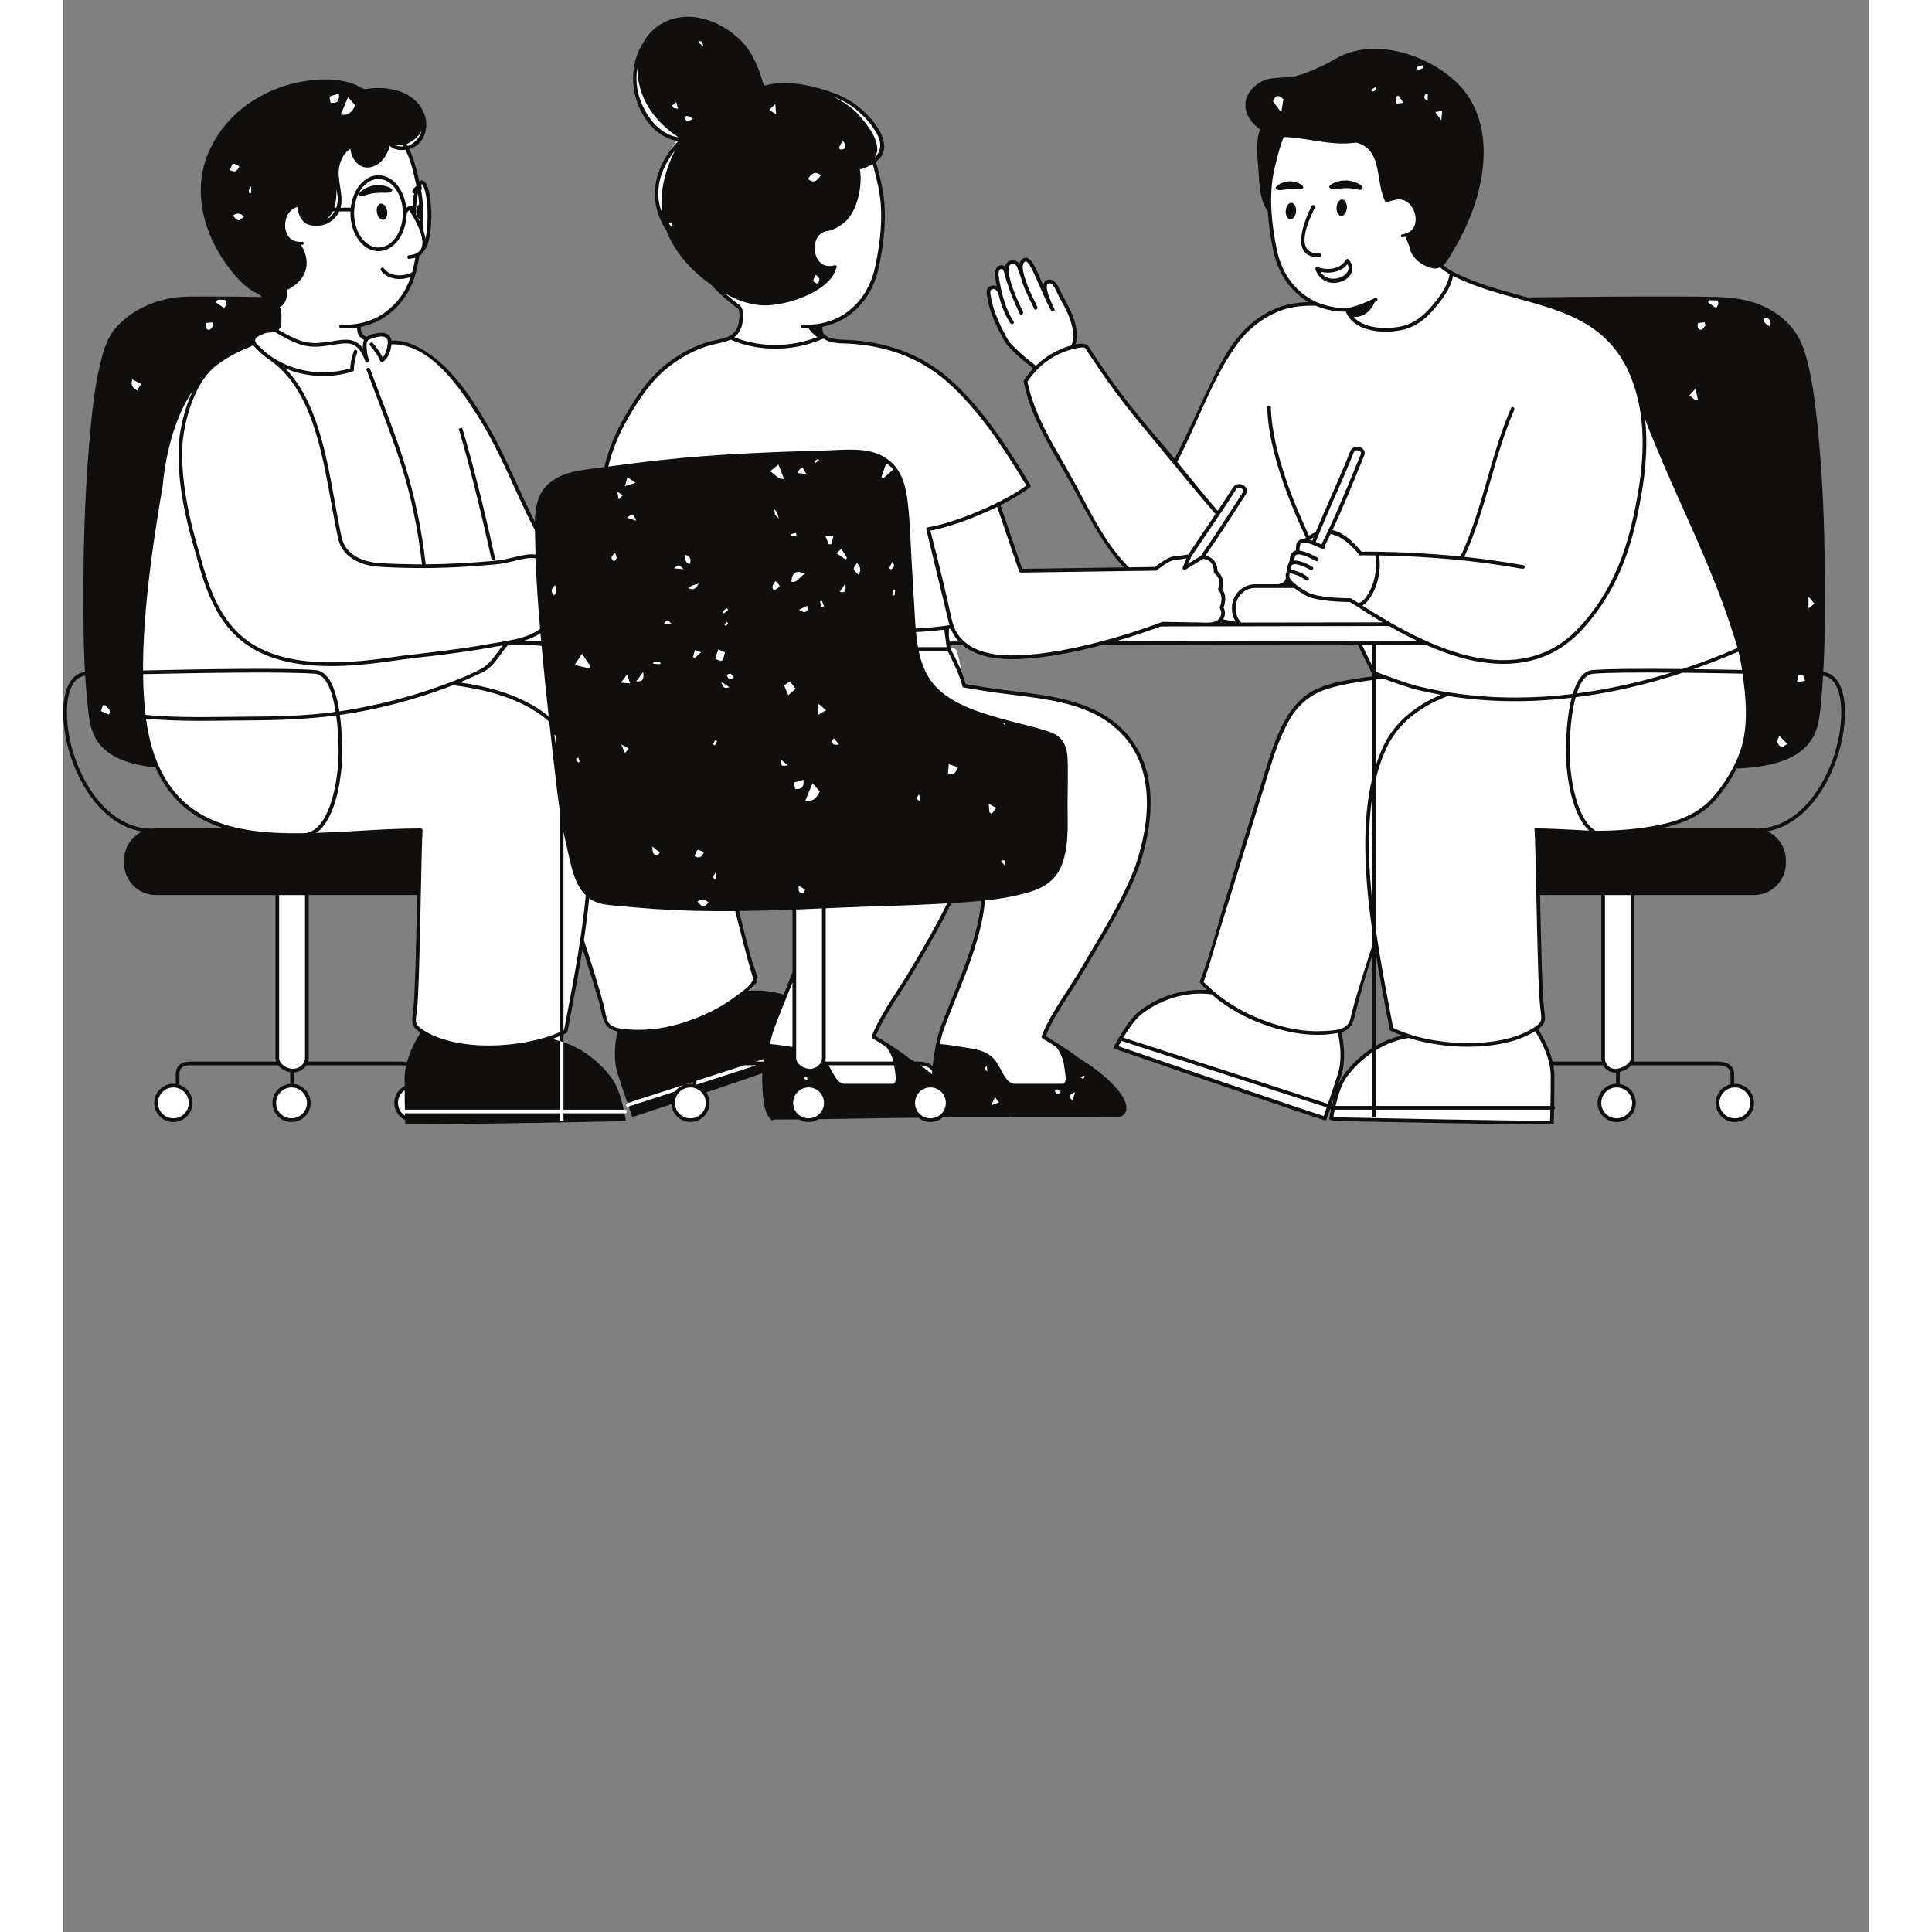<svg xmlns="http://www.w3.org/2000/svg" xmlns:xlink="http://www.w3.org/1999/xlink" width="150" zoomAndPan="magnify" viewBox="0 0 113.04 120.96" height="150" preserveAspectRatio="xMidYMid meet" version="1.0"><rect x="0" y="0" width="113.04" height="120.96" fill="#808080" stroke="none"/><defs><clipPath id="14578f8fd5"><path d="M 13 67 L 16 67 L 16 70.395 L 13 70.395 Z M 13 67 " clip-rule="nonzero"/></clipPath><clipPath id="f0ddbc0a28"><path d="M 96 67 L 99 67 L 99 70.395 L 96 70.395 Z M 96 67 " clip-rule="nonzero"/></clipPath><clipPath id="247c639122"><path d="M 103 67 L 106 67 L 106 70.395 L 103 70.395 Z M 103 67 " clip-rule="nonzero"/></clipPath><clipPath id="cd20409d46"><path d="M 5 67 L 8 67 L 8 70.395 L 5 70.395 Z M 5 67 " clip-rule="nonzero"/></clipPath><clipPath id="c150117772"><path d="M 110 42 L 111.551 42 L 111.551 45 L 110 45 Z M 110 42 " clip-rule="nonzero"/></clipPath><clipPath id="0da91d479f"><path d="M 1 1 L 111 1 L 111 70.395 L 1 70.395 Z M 1 1 " clip-rule="nonzero"/></clipPath><clipPath id="091af193a3"><path d="M 110 44 L 111.551 44 L 111.551 49 L 110 49 Z M 110 44 " clip-rule="nonzero"/></clipPath><clipPath id="973bfb2687"><path d="M 0 1 L 111.551 1 L 111.551 70.395 L 0 70.395 Z M 0 1 " clip-rule="nonzero"/></clipPath></defs><g clip-path="url(#14578f8fd5)"><path fill="#ffffff" d="M 14.426 67.98 L 14.324 67.969 L 14.219 67.977 C 13.652 68.016 13.211 68.488 13.211 69.051 C 13.211 69.648 13.695 70.133 14.293 70.133 C 14.891 70.133 15.375 69.648 15.375 69.051 C 15.375 68.512 14.965 68.051 14.426 67.98 " fill-opacity="1" fill-rule="nonzero"/></g><g clip-path="url(#f0ddbc0a28)"><path fill="#ffffff" d="M 97.43 67.984 L 97.332 67.969 L 97.223 67.973 C 96.637 67.992 96.176 68.465 96.176 69.051 C 96.176 69.648 96.66 70.133 97.258 70.133 C 97.855 70.133 98.34 69.648 98.34 69.051 C 98.34 68.52 97.957 68.07 97.43 67.984 " fill-opacity="1" fill-rule="nonzero"/></g><g clip-path="url(#247c639122)"><path fill="#ffffff" d="M 104.656 67.969 C 104.656 67.969 104.625 67.973 104.625 67.973 L 104.5 67.973 L 104.5 67.977 L 104.41 68 C 103.918 68.113 103.574 68.547 103.574 69.051 C 103.574 69.648 104.059 70.133 104.656 70.133 C 105.254 70.133 105.738 69.648 105.738 69.051 C 105.738 68.453 105.254 67.969 104.656 67.969 " fill-opacity="1" fill-rule="nonzero"/></g><path fill="#ffffff" d="M 21.098 69.746 C 21.125 69.777 21.152 69.809 21.184 69.836 C 21.152 69.809 21.129 69.773 21.102 69.742 L 21.098 69.746 " fill-opacity="1" fill-rule="nonzero"/><g clip-path="url(#cd20409d46)"><path fill="#ffffff" d="M 7.238 68.027 L 7.16 68.004 L 7.16 67.992 L 7.031 67.98 L 6.98 67.977 C 6.953 67.973 6.926 67.969 6.895 67.969 C 6.297 67.969 5.812 68.453 5.812 69.051 C 5.812 69.648 6.297 70.133 6.895 70.133 C 7.488 70.133 7.973 69.648 7.973 69.051 C 7.973 68.59 7.68 68.176 7.238 68.027 " fill-opacity="1" fill-rule="nonzero"/></g><path fill="#ffffff" d="M 0.82 42.414 C 0.762 42.461 0.703 42.512 0.652 42.574 C 0.703 42.512 0.762 42.461 0.82 42.414 " fill-opacity="1" fill-rule="nonzero"/><path fill="#ffffff" d="M 0.82 42.414 C 0.879 42.363 0.941 42.324 1.012 42.293 C 0.941 42.324 0.879 42.363 0.82 42.414 " fill-opacity="1" fill-rule="nonzero"/><g clip-path="url(#c150117772)"><path fill="#ffffff" d="M 111.098 42.875 C 111.262 43.188 111.371 43.602 111.414 44.086 C 111.371 43.602 111.262 43.188 111.098 42.871 C 110.996 42.68 110.871 42.527 110.73 42.414 C 110.871 42.527 110.996 42.68 111.098 42.875 " fill-opacity="1" fill-rule="nonzero"/></g><g clip-path="url(#0da91d479f)"><path fill="#ffffff" d="M 83.828 64.945 C 83.289 65.07 82.754 65.285 82.246 65.578 L 82.07 65.676 L 82.07 65.68 L 82.02 65.715 C 81.32 66.16 80.695 66.754 80.219 67.43 C 80.117 67.578 80.012 67.781 79.902 68.051 L 79.684 67.973 C 79.734 67.82 79.789 67.664 79.84 67.5 L 79.902 67.305 C 80.195 66.398 80.07 65.359 79.914 64.648 L 79.891 64.543 L 79.996 64.512 C 80.484 64.363 80.633 64.09 80.797 63.402 C 81.051 62.336 81.375 61.215 81.848 59.773 L 82.07 59.809 L 82.07 59.77 L 82.301 59.75 C 82.516 61.027 82.75 62.258 82.957 63.34 L 83.16 64.426 L 83.164 64.426 C 83.352 64.523 83.574 64.621 83.844 64.727 L 84.195 64.859 Z M 55.496 56.492 L 55.523 56.43 L 55.594 56.43 C 56.188 56.391 56.828 56.352 57.461 56.285 L 57.602 56.273 L 57.59 56.41 C 57.418 58.418 56.52 60.648 55.723 62.621 C 55.5 63.168 55.242 63.801 55.035 64.363 C 54.805 64.996 54.621 66.016 54.543 66.746 L 54.523 66.965 L 54.355 66.824 C 54.176 66.668 53.871 66.578 53.516 66.578 L 53.262 66.578 L 53.234 66.559 C 53.109 66.477 52.973 66.395 52.828 66.301 C 52.172 65.781 51.035 65.094 50.812 64.961 L 50.727 64.91 L 50.766 64.816 C 51.16 63.871 51.746 62.961 52.316 62.074 C 52.609 61.621 52.871 61.215 53.113 60.805 L 53.293 60.496 C 54.125 59.09 54.863 57.82 55.496 56.492 Z M 45.77 60.887 L 45.762 60.906 C 45.582 61.383 45.395 61.848 45.211 62.309 L 45.172 62.406 L 45.07 62.375 C 44.52 62.211 43.957 62.129 43.402 62.129 C 43.227 62.129 43.051 62.137 42.879 62.152 L 42.539 62.188 L 42.789 61.953 C 42.879 61.875 42.965 61.793 43.047 61.711 C 43.066 61.691 43.094 61.668 43.125 61.641 C 43.188 61.59 43.348 61.449 43.348 61.391 C 43.348 61.137 43.23 60.82 43.121 60.516 C 43.066 60.363 43.016 60.219 42.977 60.09 C 42.738 59.219 42.488 58.258 42.195 57.066 L 42.16 56.926 L 42.305 56.922 C 43.305 56.914 44.367 56.887 45.652 56.836 L 45.77 56.832 Z M 39.355 67.758 L 39.289 67.781 L 39.293 67.734 C 39.316 67.738 39.336 67.738 39.359 67.742 Z M 39.332 67.973 C 39.316 67.969 39.297 67.969 39.281 67.969 L 39.285 67.852 C 39.305 67.855 39.324 67.855 39.344 67.855 Z M 38.953 68.016 L 38.918 67.902 C 39.027 67.871 39.145 67.852 39.266 67.852 L 39.266 67.969 C 39.164 67.969 39.059 67.984 38.953 68.016 Z M 38.887 67.793 C 39.012 67.754 39.141 67.734 39.266 67.734 L 39.266 67.789 L 38.918 67.902 Z M 21.387 69.223 C 21.383 69.066 21.379 68.891 21.379 68.707 L 21.492 68.703 L 21.5 69.219 Z M 110.16 34.863 C 110.117 31.48 109.934 28.438 109.594 25.551 C 109.469 24.492 109.289 23.246 108.91 22.059 C 108.594 21.059 108.043 20.316 107.18 19.719 C 105.941 18.867 104.516 18.73 103.41 18.703 C 102.34 18.68 101.297 18.676 100.414 18.676 L 98.836 18.68 C 96.711 18.684 94.492 18.703 92.07 18.734 C 91.941 18.695 91.809 18.656 91.676 18.621 C 91.488 18.566 91.297 18.516 91.105 18.461 C 90.105 18.188 89.082 17.906 88.109 17.516 C 89.082 17.906 90.105 18.188 91.105 18.461 C 91.43 18.551 91.75 18.641 92.07 18.734 C 91.941 18.734 91.812 18.734 91.68 18.738 L 91.664 18.734 L 91.074 18.574 C 90.555 18.43 90 18.277 89.457 18.109 C 89.289 18.055 89.125 18.004 88.961 17.949 C 88.605 17.828 88.324 17.727 88.066 17.625 C 87.715 17.484 87.375 17.332 87.059 17.172 C 87.012 17.145 86.965 17.121 86.91 17.09 C 86.703 16.977 86.512 16.848 86.34 16.711 L 86.25 16.637 L 86.324 16.547 C 86.586 16.23 86.781 15.93 86.949 15.59 C 88.914 12.375 89.785 7.977 87.305 5.395 C 86.031 4.07 83.941 3.176 82.105 3.176 C 81.215 3.176 80.422 3.375 79.75 3.762 C 79.02 4.188 77.609 4.852 76.891 4.93 C 76.746 4.945 76.598 4.953 76.453 4.961 L 76.355 4.965 C 75.812 4.992 75.25 5.016 74.777 5.395 C 74.207 5.852 74.004 6.426 74.199 7.012 C 74.324 7.379 74.605 7.727 74.992 8 L 75.066 8.051 L 75.035 8.133 C 74.801 8.793 74.863 9.613 74.922 10.34 C 74.93 10.445 74.938 10.551 74.941 10.648 L 74.961 10.926 C 75.008 11.676 75.059 12.523 75.473 13.113 L 75.492 13.129 L 75.527 13.164 L 75.531 13.207 C 75.543 13.398 75.555 13.594 75.574 13.797 C 75.633 14.367 75.727 14.965 75.855 15.617 C 76.023 16.422 76.34 17.145 76.777 17.707 C 77.137 18.168 77.555 18.539 78.02 18.809 L 78.367 19.012 L 77.965 19.027 C 77.367 19.047 76.887 19.117 76.457 19.246 C 75.391 19.566 74.41 20.238 73.621 21.195 C 72.891 22.082 72.379 23.148 71.879 24.18 L 71.855 24.234 C 71.598 24.766 71.348 25.305 71.098 25.844 C 70.652 26.812 70.188 27.812 69.684 28.77 L 69.602 28.926 L 69.492 28.789 C 69.121 28.336 68.73 27.879 68.355 27.434 C 67.863 26.863 67.359 26.27 66.883 25.668 C 65.98 24.531 65.062 23.246 64.082 21.738 C 64.023 21.652 63.879 21.633 63.766 21.633 C 63.664 21.633 63.543 21.648 63.406 21.676 L 63.223 21.711 L 63.273 21.531 C 63.352 21.246 63.367 20.93 63.316 20.621 C 63.234 20.117 63.02 19.562 62.668 18.926 C 62.508 18.645 62.379 18.391 62.262 18.133 C 62.102 17.789 61.934 17.617 61.75 17.617 C 61.641 17.621 61.559 17.664 61.516 17.738 C 61.496 17.777 61.48 17.824 61.473 17.879 L 61.406 18.266 L 61.246 17.887 C 61.055 17.449 60.875 17.031 60.695 16.695 C 60.609 16.527 60.473 16.305 60.309 16.262 C 60.293 16.258 60.273 16.254 60.258 16.254 C 60.215 16.254 60.172 16.266 60.133 16.293 C 60.055 16.344 60.004 16.422 59.977 16.535 L 59.914 16.781 L 59.77 16.574 C 59.691 16.465 59.578 16.406 59.445 16.406 C 59.395 16.406 59.344 16.414 59.309 16.426 C 59.188 16.488 59.105 16.586 59.074 16.723 L 59.031 16.91 L 58.887 16.785 C 58.848 16.75 58.805 16.73 58.758 16.723 C 58.746 16.723 58.734 16.719 58.723 16.719 C 58.656 16.719 58.594 16.754 58.547 16.812 C 58.398 17.004 58.445 17.273 58.484 17.492 L 58.508 17.641 L 58.555 17.895 L 58.582 18.105 L 58.379 18.016 C 58.332 17.996 58.281 17.984 58.227 17.984 C 58.16 17.984 58.094 18 58.035 18.035 C 57.875 18.133 57.93 18.469 57.957 18.566 C 58.117 19.668 58.758 20.789 58.773 20.812 C 58.773 20.816 59.008 21.316 59.207 21.555 C 59.789 22.168 60.062 22.402 60.703 22.891 L 60.715 22.898 L 60.781 22.977 L 60.906 23.051 L 60.809 23.156 C 60.594 23.383 60.402 23.625 60.238 23.867 L 60.246 23.891 C 60.613 25.746 61.578 27.418 62.512 29.035 C 62.738 29.422 62.961 29.809 63.176 30.195 C 63.363 30.535 63.547 30.879 63.73 31.223 C 64.477 32.609 65.25 34.047 66.312 35.258 C 66.348 35.293 66.379 35.328 66.41 35.363 C 66.438 35.391 66.461 35.414 66.488 35.441 L 66.664 35.633 L 59.957 35.73 L 58.539 31.57 L 58.629 31.523 C 59.406 31.133 60.035 30.75 60.449 30.418 C 59.086 28.156 57.453 25.59 55.363 23.77 C 53.684 22.309 51.566 21.508 49.074 21.395 L 48.898 21.387 C 48.785 21.383 48.672 21.375 48.57 21.367 L 48.555 21.367 C 48.555 21.367 47.637 21.297 47.344 20.914 C 47.051 20.535 47.816 20.27 47.816 20.27 C 47.902 20.242 47.992 20.215 48.082 20.184 L 48.141 20.164 C 48.168 20.156 48.195 20.145 48.227 20.137 C 48.891 19.887 49.508 19.422 50.008 18.793 C 50.449 18.238 50.777 17.516 50.949 16.711 C 51.09 16.051 51.188 15.457 51.246 14.895 C 51.383 13.648 51.344 12.535 51.125 11.586 L 51.082 11.395 C 50.988 10.988 50.891 10.57 50.766 10.168 L 50.742 10.09 L 50.805 10.043 C 51.176 9.758 51.336 9.406 51.273 8.992 C 51.141 8.133 50.434 7.41 49.91 6.938 C 49.32 6.402 48.629 6.039 47.605 5.73 C 46.68 5.449 45.879 5.312 45.16 5.312 C 44.738 5.312 44.344 5.363 43.996 5.453 L 43.957 5.492 L 43.902 5.492 L 43.879 5.496 L 43.785 5.496 L 43.762 5.414 C 43.488 4.469 43.125 3.398 42.336 2.609 C 41.426 1.707 40.223 1.164 39.109 1.164 C 38.504 1.164 37.941 1.32 37.441 1.633 C 37.004 1.902 36.664 2.266 36.422 2.719 C 35.727 3.785 35.598 5.133 36.062 6.414 C 36.504 7.633 37.43 8.527 38.426 8.695 L 38.402 8.809 C 38.402 8.809 38.398 8.809 38.398 8.809 C 38.27 8.988 38.152 9.172 38.047 9.363 C 38.191 9.176 38.348 8.992 38.516 8.824 C 38.492 8.82 38.469 8.816 38.445 8.812 L 38.457 8.699 L 38.926 8.758 L 38.562 8.926 L 38.594 8.906 L 38.531 8.941 L 38.453 8.934 C 38.422 8.98 38.387 9.027 38.359 9.074 L 38.402 9.117 C 38.297 9.238 38.211 9.34 38.141 9.434 C 37.336 10.488 37.008 11.68 37.215 12.789 C 37.25 12.984 37.305 13.195 37.383 13.41 C 37.465 13.645 37.574 13.887 37.703 14.125 L 38.41 15.461 C 38.918 16.266 39.637 17.012 40.48 17.621 C 40.52 17.648 40.559 17.68 40.602 17.707 L 40.613 17.715 L 40.621 17.727 C 40.977 18.117 41.387 18.5 41.875 18.895 C 41.969 18.969 42.062 19.039 42.168 19.121 L 42.195 19.137 L 42.199 19.141 C 42.594 19.312 42.422 20.16 42.383 20.332 C 42.266 20.84 41.906 21.168 41.316 21.305 L 41.09 21.355 C 40.688 21.449 40.273 21.547 39.883 21.699 C 39.113 22.004 38.395 22.422 37.746 22.949 C 36.672 23.824 35.93 24.973 35.285 26.086 C 34.664 27.148 34.23 28.219 33.992 29.27 L 33.977 29.348 L 33.051 29.465 C 32.055 29.59 30.934 29.789 30.23 30.609 C 29.734 31.191 29.66 32.066 29.645 32.676 L 29.426 32.727 C 29.316 32.508 29.211 32.297 29.113 32.09 L 29.051 31.961 C 28.758 31.367 28.48 30.758 28.211 30.172 C 27.676 29 27.125 27.793 26.461 26.66 C 25.305 24.688 23.855 22.555 21.848 21.688 C 21.469 21.523 21.062 21.438 20.645 21.438 C 20.613 21.438 20.445 21.441 20.445 21.441 L 20.434 21.336 C 20.391 21 20.086 20.949 19.906 20.949 C 19.863 20.949 19.82 20.953 19.777 20.957 C 19.441 21.004 19.191 21.082 19.051 21.188 L 18.992 21.234 L 18.926 21.199 C 18.859 21.164 18.785 21.121 18.715 21.062 C 18.527 20.902 18.508 20.656 18.512 20.461 L 18.512 20.371 L 18.602 20.352 C 18.855 20.293 19.094 20.223 19.324 20.137 C 19.992 19.887 20.605 19.422 21.105 18.793 C 21.551 18.238 21.875 17.52 22.047 16.715 C 22.102 16.469 22.145 16.23 22.184 16 L 22.195 15.949 L 22.238 15.922 C 22.371 15.84 22.461 15.734 22.516 15.598 L 22.527 15.574 L 22.543 15.559 C 22.797 15.316 22.93 14.348 22.93 13.512 C 22.93 12.355 22.711 11.414 22.445 11.414 C 22.426 11.414 22.398 11.418 22.363 11.449 L 22.219 11.566 L 22.176 11.383 C 22.043 10.801 21.879 10.078 21.613 9.5 L 21.496 9.254 L 21.633 9.219 C 21.684 9.207 21.73 9.191 21.773 9.176 C 22.188 9.012 22.395 8.68 22.496 8.43 C 22.66 8.012 22.652 7.504 22.465 7.098 C 22.324 6.719 22 6.348 21.602 6.102 C 21.102 5.793 20.434 5.625 19.719 5.625 C 19.461 5.625 19.207 5.645 18.957 5.688 C 18.941 5.691 18.922 5.691 18.906 5.691 C 18.754 5.691 18.57 5.59 18.395 5.488 C 18.316 5.445 18.238 5.402 18.188 5.383 C 17.953 5.293 17.684 5.223 17.336 5.16 C 17.047 5.109 16.738 5.086 16.41 5.086 C 16.109 5.086 15.793 5.105 15.445 5.148 C 12.785 5.477 10.52 6.98 9.395 9.172 C 8.141 11.613 8.668 14.582 10.801 17.117 C 11.297 17.707 11.785 18.098 12.297 18.316 L 12.312 18.324 L 12.758 18.719 L 12.441 18.715 C 11.203 18.688 10.246 18.68 9.34 18.68 L 8.441 18.68 C 7.883 18.68 7.34 18.688 6.82 18.773 C 5.438 19.008 4.219 19.648 3.387 20.582 C 2.742 21.309 2.504 22.418 2.312 23.309 C 2.062 24.465 1.938 25.637 1.832 26.738 C 1.535 29.812 1.387 33.113 1.379 36.82 C 1.375 38.512 1.379 40.035 1.445 41.598 C 1.449 41.691 1.457 41.785 1.465 41.879 L 1.484 42.176 L 1.48 42.18 L 1.488 42.297 C 1.52 42.797 1.562 43.387 1.625 43.988 L 1.645 44.168 C 1.703 44.75 1.766 45.348 1.984 45.883 C 2.465 47.047 3.707 47.719 5.781 47.93 L 5.848 47.938 L 5.875 48 C 6.723 49.906 8.109 51.137 10.121 51.758 L 10.086 51.98 L 5.801 51.98 C 5.723 51.98 5.648 51.988 5.562 52 C 5.391 51.996 5.223 51.988 5.059 51.965 L 5.324 52.008 L 4.992 52.168 C 4.34 52.48 3.922 53.145 3.922 53.863 L 3.922 54.035 C 3.922 55.074 4.762 55.922 5.801 55.922 L 13.398 55.922 L 13.398 66.238 C 13.398 66.297 13.41 66.355 13.434 66.422 L 13.488 66.578 L 13.508 66.578 L 13.543 66.621 C 13.691 66.816 13.949 66.965 14.23 67.02 L 14.324 67.035 L 14.324 67.043 L 14.43 67.035 C 14.723 67.008 14.984 66.855 15.129 66.633 L 15.16 66.578 L 15.176 66.578 L 15.219 66.43 C 15.238 66.359 15.25 66.297 15.25 66.238 L 15.25 55.922 L 22.273 55.922 L 22.273 56.039 C 22.215 58.844 22.141 62.332 22.023 63.258 L 22.012 63.359 C 21.926 64.035 21.906 64.195 22.434 64.559 L 22.527 64.621 L 22.465 64.715 C 22.195 65.133 21.828 65.785 21.629 66.527 L 21.602 66.629 L 21.574 66.746 C 21.516 67.012 21.484 67.27 21.484 67.508 C 21.484 67.672 21.484 67.832 21.488 67.988 L 21.488 68.062 L 21.426 68.094 C 21.066 68.281 20.84 68.648 20.84 69.051 C 20.84 69.309 20.938 69.551 21.102 69.742 L 21.184 69.668 C 21.246 69.742 21.316 69.809 21.398 69.859 C 21.398 69.812 21.395 69.762 21.395 69.703 L 31.09 69.703 L 31.09 69.82 L 21.516 69.82 L 21.516 70.051 L 21.52 70.055 L 21.52 70.121 C 21.523 70.184 21.523 70.215 21.523 70.215 L 21.523 70.285 C 23.418 70.285 27.812 70.215 31.09 70.156 L 31.09 70.168 L 31.32 70.168 L 31.32 70.055 L 31.32 70.152 C 33.344 70.117 34.891 70.086 35.07 70.082 L 35.098 70.074 L 35.09 70.027 C 35.09 70.027 35.059 69.863 35.051 69.82 L 31.32 69.82 L 31.32 69.703 L 35.168 69.703 C 35.234 69.703 35.285 69.652 35.285 69.59 C 35.285 69.527 35.234 69.473 35.168 69.473 L 34.977 69.473 C 34.793 68.66 34.547 67.992 34.301 67.645 C 33.555 66.59 32.5 65.785 31.32 65.371 L 31.32 65.246 C 31.281 65.234 31.242 65.223 31.203 65.211 L 31.203 64.695 L 31.27 64.664 C 31.332 64.633 31.395 64.605 31.457 64.574 C 31.52 64.227 31.59 63.863 31.66 63.488 C 31.887 62.32 32.16 60.867 32.395 59.395 L 32.621 59.375 L 32.785 59.895 C 33.094 60.852 33.391 61.789 33.664 62.746 C 33.703 62.887 33.738 63.039 33.766 63.184 C 33.879 63.711 33.98 64.207 34.461 64.387 C 34.547 64.422 34.637 64.445 34.73 64.477 L 34.832 64.504 L 34.809 64.609 C 34.656 65.301 34.539 66.305 34.82 67.188 C 35.027 67.824 35.23 68.434 35.398 68.918 L 35.926 68.746 L 35.961 68.855 L 35.324 69.062 L 35.312 69.066 C 35.25 69.086 35.219 69.148 35.238 69.211 C 35.254 69.262 35.301 69.293 35.348 69.293 C 35.359 69.293 35.371 69.289 35.383 69.285 L 35.398 69.281 L 38.301 68.344 L 38.336 68.453 L 35.547 69.355 L 35.703 69.793 C 36.277 69.605 37.094 69.332 38.035 69.02 L 38.18 68.973 L 38.188 69.121 C 38.227 69.688 38.699 70.133 39.266 70.133 C 39.859 70.133 40.344 69.645 40.344 69.051 C 40.344 68.836 40.281 68.629 40.168 68.457 L 40.082 68.332 L 43.891 67.035 L 43.875 67.211 C 43.871 67.266 43.871 67.312 43.871 67.355 C 43.871 69.457 44.199 69.809 44.375 69.996 C 44.379 70 44.383 70 44.387 70.004 C 44.418 69.992 44.469 69.98 44.547 69.977 C 44.941 69.977 45.391 69.973 45.875 69.969 L 46.094 69.965 L 46.121 69.984 C 46.293 70.082 46.477 70.133 46.664 70.133 C 46.859 70.133 47.055 70.074 47.223 69.969 L 47.25 69.953 L 47.285 69.953 C 48.289 69.938 49.355 69.922 50.355 69.906 L 51.504 69.887 C 52.082 69.879 52.629 69.875 53.125 69.867 L 53.586 69.863 L 53.617 69.891 C 53.812 70.047 54.047 70.133 54.293 70.133 C 54.547 70.133 54.789 70.043 54.984 69.871 L 55.016 69.844 L 55.059 69.844 C 55.184 69.844 55.273 69.844 55.32 69.844 C 55.348 69.844 55.383 69.836 55.418 69.828 L 55.453 69.82 L 59.219 69.82 C 59.219 69.82 59.367 69.621 59.367 69.621 L 59.418 69.82 L 64.457 69.82 C 65.25 69.832 65.812 69.836 65.957 69.836 C 66.129 69.836 66.344 69.758 66.418 69.539 C 66.488 69.34 66.555 68.57 64.574 67.043 C 64.352 66.871 63.98 66.625 63.461 66.297 C 62.863 65.824 61.855 65.203 61.449 64.961 L 61.363 64.91 L 61.402 64.816 C 61.793 63.867 62.379 62.961 62.953 62.074 C 63.246 61.621 63.508 61.215 63.75 60.805 C 63.918 60.516 64.098 60.219 64.281 59.91 C 65.355 58.105 66.574 56.059 67.242 54.23 L 67.246 54.211 C 67.574 53.254 67.961 51.789 67.961 50.273 C 67.961 47.984 67.102 46.23 65.406 45.059 C 63.746 43.914 61.52 43.637 59.367 43.371 C 59.109 43.34 58.855 43.309 58.602 43.273 C 57.945 43.191 56.742 42.984 56.48 42.941 L 56.406 42.926 L 56.391 42.855 C 56.34 42.664 56.262 42.43 56.148 42.152 L 56.145 42.141 L 56.145 42.129 C 56.109 41.957 56.074 41.777 56.035 41.598 C 56.113 41.762 56.188 41.938 56.258 42.113 C 56.176 41.664 56.07 41.152 55.93 40.723 C 55.883 40.59 55.68 40.574 55.547 40.574 L 55.551 40.594 C 55.559 40.613 55.578 40.648 55.602 40.691 C 55.586 40.691 55.57 40.691 55.551 40.691 C 55.551 40.691 55.434 40.707 55.434 40.707 L 55.434 40.59 L 55.391 40.281 L 56.363 40.281 L 56.395 40.305 C 57.059 40.859 58.078 41.152 59.34 41.152 C 60.906 41.152 62.816 40.855 65.012 40.27 L 65.027 40.266 L 65.043 40.266 C 67.004 40.262 68.965 40.262 70.926 40.258 L 71.777 40.254 C 74.867 40.25 77.957 40.246 81.047 40.242 L 81.121 40.242 L 82.07 42.184 L 82.07 42.449 L 81.969 42.461 C 81.766 42.488 81.562 42.512 81.359 42.543 C 80.41 42.688 79.43 42.84 78.562 43.219 C 77.82 43.539 77.141 44.191 76.645 45.055 C 76.062 46.066 75.727 47.141 75.402 48.18 C 74.703 50.41 74.004 52.684 73.324 54.879 L 72.93 56.156 C 72.758 56.715 72.594 57.293 72.434 57.852 C 72.09 59.059 71.73 60.305 71.273 61.473 C 71.395 61.609 71.531 61.75 71.695 61.906 L 71.922 62.129 L 71.605 62.105 C 71.477 62.098 71.348 62.09 71.219 62.09 C 69.902 62.09 68.574 62.543 67.477 63.367 C 66.809 63.871 66.102 65.176 65.969 65.43 L 65.902 65.566 C 65.988 65.594 75.848 69.004 78.879 69.984 L 78.984 70.016 L 79.059 69.816 C 79.086 69.734 79.141 69.586 79.207 69.383 L 79.281 69.184 L 79.414 69.355 L 79.504 69.395 L 79.484 69.488 C 79.457 69.613 79.43 69.738 79.41 69.855 L 79.387 70.004 L 79.504 70.059 L 79.75 70.07 C 82.871 70.133 90.414 70.285 93.09 70.285 L 93.203 70.285 L 93.207 70.035 C 93.211 69.934 93.219 69.73 93.223 69.453 L 93.223 69.391 L 93.285 69.355 L 93.227 69.324 L 93.227 69.258 C 93.238 68.707 93.242 68.035 93.242 67.367 C 93.242 67.164 93.223 66.953 93.18 66.715 L 93.156 66.578 L 93.133 66.488 C 92.926 65.641 92.488 64.875 92.246 64.496 L 92.188 64.406 L 92.273 64.34 C 92.707 64.023 92.688 63.852 92.605 63.207 L 92.594 63.109 C 92.473 62.18 92.402 58.773 92.344 56.039 L 92.344 55.922 L 96.406 55.922 L 96.406 66.238 C 96.406 66.309 96.418 66.379 96.43 66.441 L 96.457 66.578 L 96.469 66.578 L 96.5 66.641 C 96.625 66.867 96.844 67.008 97.117 67.035 L 97.332 67.047 L 97.332 67.023 L 97.422 67 C 97.688 66.934 97.941 66.793 98.094 66.617 L 98.129 66.578 L 98.152 66.578 L 98.219 66.418 C 98.242 66.359 98.258 66.297 98.258 66.238 L 98.258 55.922 L 105.855 55.922 C 106.895 55.922 107.734 55.074 107.734 54.035 L 107.734 53.863 C 107.734 53.133 107.305 52.461 106.641 52.156 L 106.301 52 L 106.668 51.934 C 106.988 51.879 107.297 51.777 107.594 51.641 C 107.121 51.855 106.609 51.98 106.062 51.992 C 105.996 51.988 105.926 51.98 105.855 51.98 L 99.992 51.98 L 99.969 51.754 C 100.102 51.727 100.234 51.695 100.363 51.664 C 101.602 51.367 102.543 50.867 103.242 50.133 C 103.762 49.574 104.27 48.84 104.668 48.066 L 104.699 48.004 L 104.77 48.004 C 106.641 47.922 109.191 47.559 109.734 45.367 C 109.879 44.797 109.926 44.176 109.973 43.574 C 109.984 43.422 109.996 43.27 110.008 43.121 C 110.031 42.848 110.051 42.574 110.066 42.301 L 110.078 42.066 C 110.109 41.543 110.129 40.977 110.148 40.285 C 110.195 38.367 110.18 36.469 110.16 34.863 " fill-opacity="1" fill-rule="nonzero"/></g><path fill="#ffffff" d="M 110.184 42.191 C 110.207 42.191 110.227 42.199 110.25 42.199 C 110.23 42.199 110.215 42.191 110.195 42.191 L 110.184 42.191 " fill-opacity="1" fill-rule="nonzero"/><path fill="#ffffff" d="M 110.176 42.188 L 110.184 42.191 Z M 110.176 42.188 " fill-opacity="1" fill-rule="nonzero"/><g clip-path="url(#091af193a3)"><path fill="#ffffff" d="M 110.543 48.418 C 111.113 47.211 111.438 45.852 111.438 44.605 C 111.438 45.797 111.121 47.176 110.543 48.418 " fill-opacity="1" fill-rule="nonzero"/></g><path fill="#ffffff" d="M 59.273 69.938 L 59.324 69.938 C 59.32 69.922 59.316 69.906 59.312 69.887 C 59.301 69.906 59.285 69.922 59.273 69.938 " fill-opacity="1" fill-rule="nonzero"/><path fill="#100f0d" d="M 26.938 35.047 L 27.051 35.02 C 26.543 32.73 25.852 29.723 24.977 26.777 L 24.758 26.84 C 25.625 29.781 26.32 32.785 26.824 35.07 L 26.938 35.047 " fill-opacity="1" fill-rule="nonzero"/><path fill="#100f0d" d="M 31.32 65.25 L 31.32 69.477 L 35.094 69.477 C 34.938 68.766 34.695 68.004 34.395 67.582 C 33.625 66.488 32.52 65.66 31.32 65.25 " fill-opacity="1" fill-rule="nonzero"/><path fill="#100f0d" d="M 20.16 11.648 C 19.785 11.547 19.379 11.582 19.02 11.742 C 18.914 11.789 18.402 12.043 18.535 12.234 C 18.625 12.367 18.996 12.191 19.105 12.164 C 19.387 12.09 19.676 12.07 19.965 12.066 C 20.133 12.062 20.457 12.113 20.578 11.957 C 20.695 11.797 20.238 11.668 20.16 11.648 " fill-opacity="1" fill-rule="nonzero"/><path fill="#100f0d" d="M 19.867 12.75 C 19.691 12.781 19.59 13.035 19.641 13.312 C 19.691 13.594 19.875 13.793 20.051 13.762 C 20.227 13.73 20.328 13.477 20.277 13.195 C 20.227 12.918 20.043 12.715 19.867 12.75 " fill-opacity="1" fill-rule="nonzero"/><g clip-path="url(#973bfb2687)"><path fill="#100f0d" d="M 106.074 51.879 C 106.004 51.871 105.93 51.867 105.855 51.867 L 99.992 51.867 C 100.125 51.84 100.258 51.809 100.391 51.781 C 101.652 51.477 102.613 50.961 103.324 50.211 C 103.867 49.633 104.383 48.879 104.773 48.117 C 106.742 48.035 109.293 47.637 109.848 45.398 C 110.027 44.672 110.059 43.875 110.125 43.133 C 110.145 42.859 110.164 42.582 110.18 42.309 C 110.527 42.348 110.797 42.551 110.996 42.926 C 111.207 43.332 111.32 43.91 111.32 44.605 C 111.32 47.617 109.328 51.805 106.074 51.879 Z M 96.117 52.016 C 96.062 52.016 96 52.016 95.941 52.016 C 95.828 51.949 95.723 51.867 95.621 51.77 C 94.66 50.824 94.312 48.461 94.312 47.105 C 94.312 45.922 94.422 44.621 94.688 43.656 C 96.961 43.367 99.215 42.836 101.398 42.117 C 102.645 42.129 103.941 42.152 105.137 42.176 C 105.355 43.695 105.48 45.176 105.129 46.582 C 104.852 47.688 104.043 49.113 103.152 50.051 C 102.473 50.77 101.555 51.262 100.332 51.555 C 99.109 51.848 97.727 52.004 96.117 52.016 Z M 98.141 66.238 C 98.141 66.59 97.613 66.902 97.168 66.926 C 96.777 66.902 96.523 66.633 96.523 66.238 L 96.523 56.039 L 98.141 56.039 Z M 98.227 69.051 C 98.227 69.586 97.793 70.016 97.258 70.016 C 96.727 70.016 96.293 69.586 96.293 69.051 C 96.293 68.516 96.727 68.082 97.258 68.082 C 97.793 68.082 98.227 68.516 98.227 69.051 Z M 93.246 66.465 C 93.043 65.625 92.621 64.871 92.344 64.438 C 92.832 64.078 92.805 63.848 92.719 63.195 L 92.707 63.094 C 92.59 62.176 92.52 58.785 92.461 56.039 L 96.293 56.039 L 96.293 66.238 C 96.293 66.316 96.305 66.391 96.316 66.465 Z M 93.113 69.242 L 82.188 69.242 L 82.188 65.746 C 82.824 65.359 83.523 65.094 84.234 64.984 C 85.336 65.336 86.656 65.535 87.953 65.535 C 89.531 65.535 91.078 65.238 92.148 64.562 C 92.512 65.129 93.129 66.25 93.129 67.367 C 93.129 68.109 93.121 68.762 93.113 69.242 Z M 93.09 70.086 L 93.09 70.172 C 90.434 70.172 82.879 70.02 79.754 69.953 L 79.551 69.953 L 79.516 69.938 L 79.527 69.879 C 79.551 69.75 79.574 69.613 79.605 69.477 L 81.957 69.477 L 81.957 69.938 L 82.188 69.938 L 82.188 69.477 L 93.109 69.477 C 93.102 69.789 93.094 70.004 93.09 70.086 Z M 79.422 69.242 L 79.414 69.242 C 79.402 69.242 79.391 69.246 79.383 69.25 C 79.383 69.246 79.383 69.242 79.383 69.242 C 79.426 69.105 79.48 68.953 79.539 68.781 C 79.496 68.934 79.457 69.09 79.422 69.242 Z M 79.18 69.109 L 66.367 64.965 C 66.723 64.363 67.164 63.754 67.547 63.465 C 68.625 62.652 69.926 62.207 71.219 62.207 C 71.449 62.207 71.676 62.227 71.902 62.258 C 73.258 63.453 75.012 64.219 76.758 64.594 C 77.707 64.797 78.691 64.852 79.652 64.703 C 79.707 64.695 79.758 64.688 79.805 64.676 C 79.957 65.363 80.082 66.379 79.793 67.27 C 79.555 68.008 79.34 68.648 79.18 69.109 Z M 78.934 69.828 L 78.914 69.875 C 76.082 68.957 67.223 65.902 66.062 65.5 L 66.07 65.488 C 66.125 65.383 66.184 65.277 66.246 65.168 L 79.105 69.328 C 79.02 69.582 78.957 69.758 78.934 69.828 Z M 81.957 65.895 L 81.957 69.242 L 79.656 69.242 C 79.812 68.578 80.043 67.883 80.312 67.496 C 80.762 66.859 81.328 66.316 81.957 65.895 Z M 80.125 67.363 C 80.004 67.535 79.895 67.758 79.797 68.008 C 79.867 67.797 79.938 67.574 80.016 67.34 C 80.316 66.402 80.184 65.336 80.027 64.621 C 80.59 64.453 80.746 64.117 80.91 63.43 C 81.199 62.211 81.566 61.004 81.957 59.809 L 81.957 65.617 C 81.25 66.066 80.621 66.66 80.125 67.363 Z M 81.957 49.914 L 81.957 56.441 C 81.715 54.191 81.645 51.934 81.957 49.914 Z M 71.391 61.484 C 71.727 60.582 71.977 59.633 72.262 58.715 C 73.332 55.266 74.391 51.809 75.465 48.359 C 75.832 47.195 76.16 46.176 76.746 45.113 C 77.254 44.184 78.07 43.477 79.082 43.152 C 80.008 42.855 80.988 42.703 81.957 42.574 L 81.957 48.711 C 81.266 51.555 81.488 55.004 81.957 58.277 L 81.957 59.203 C 81.875 59.453 81.793 59.699 81.715 59.949 C 81.414 60.895 81.113 61.84 80.84 62.797 C 80.738 63.141 80.66 63.492 80.57 63.84 C 80.391 64.535 79.465 64.523 78.871 64.551 C 77.406 64.633 75.918 64.23 74.582 63.652 C 73.969 63.387 73.383 63.055 72.828 62.68 C 72.531 62.48 72.25 62.258 71.98 62.02 C 71.914 61.961 71.395 61.484 71.391 61.484 Z M 69.66 40.145 L 65.887 40.152 C 67.262 39.75 68.324 39.363 68.715 39.219 C 69.535 39.215 70.355 39.215 71.176 39.215 C 71.27 39.215 71.367 39.215 71.461 39.211 C 71.469 39.215 71.473 39.211 71.477 39.215 C 71.543 39.215 71.609 39.215 71.68 39.215 C 75.449 39.207 79.215 39.199 82.984 39.191 C 82.992 39.191 82.996 39.191 83.004 39.191 C 83.254 39.336 83.496 39.469 83.727 39.598 C 84.082 39.785 84.426 39.961 84.766 40.121 C 79.73 40.129 74.695 40.137 69.66 40.145 Z M 81.957 41.688 L 81.305 40.359 L 81.957 40.359 Z M 71.234 39.207 L 71.219 39.207 C 70.773 39.199 69.664 39.18 69.129 39.168 C 69.664 39.18 70.773 39.199 71.219 39.207 Z M 59.34 41.035 C 57.32 41.035 56.027 40.301 55.676 38.965 L 55.617 38.727 L 55.609 38.691 L 54.66 34.746 L 55.609 38.691 C 55.266 37.145 54.84 35.32 54.344 33.43 L 54.34 33.422 L 54.293 33.223 C 55.445 33.012 57.086 32.41 58.469 31.734 C 58.473 31.734 58.473 31.734 58.473 31.734 C 58.855 32.859 59.844 35.77 59.844 35.77 C 59.859 35.816 59.914 35.844 59.957 35.848 L 68.391 35.727 C 68.418 35.727 68.445 35.719 68.461 35.703 C 68.668 35.535 69.262 35.094 69.527 35.066 C 69.801 35.043 70.121 34.992 70.324 34.961 L 70.09 35.523 C 70.07 35.57 70.086 35.625 70.121 35.656 C 70.16 35.688 70.215 35.695 70.258 35.668 L 71.367 34.988 C 71.516 35 72.043 35.094 72.035 35.793 C 72.035 35.832 72.051 35.863 72.078 35.887 C 72.098 35.902 72.586 36.309 72.312 36.832 C 72.293 36.875 72.301 36.934 72.336 36.969 C 72.34 36.973 72.684 37.312 72.414 37.992 C 72.402 38.023 72.406 38.055 72.418 38.086 C 72.52 38.301 72.527 38.434 72.445 38.609 C 72.262 39.008 71.758 38.992 71.355 38.98 L 71.223 38.973 C 70.625 38.965 68.836 38.934 68.836 38.934 C 68.82 38.934 68.805 38.934 68.789 38.941 C 68.738 38.961 63.449 41.035 59.34 41.035 Z M 55.484 39.137 C 55.488 39.137 55.488 39.141 55.488 39.141 C 55.488 39.141 55.488 39.137 55.484 39.137 Z M 55.492 40.168 L 55.449 39.844 L 55.449 39.379 C 55.488 39.375 55.527 39.367 55.566 39.363 C 55.688 39.664 55.855 39.934 56.07 40.164 C 55.879 40.164 55.688 40.168 55.492 40.168 Z M 58.832 45.258 C 58.879 45.273 58.926 45.285 58.973 45.297 L 58.973 45.414 C 58.906 45.348 58.859 45.297 58.832 45.258 Z M 58.945 54.188 C 58.82 54.035 58.77 53.98 58.711 53.906 C 58.961 53.816 58.961 53.816 58.945 54.188 Z M 57.941 50.32 C 58.109 50.414 58.199 50.469 58.402 50.582 C 58.27 50.766 58.203 50.863 58.133 50.957 C 58.086 50.926 58.035 50.898 57.988 50.867 C 57.973 50.715 57.961 50.562 57.941 50.32 Z M 56.293 42.953 L 56.309 43.027 L 56.387 43.043 C 56.398 43.047 57.84 43.293 58.586 43.391 C 58.84 43.422 59.098 43.457 59.352 43.488 C 61.492 43.75 63.707 44.023 65.34 45.156 C 68.746 47.508 67.949 51.766 67.152 54.129 C 67.148 54.145 67.145 54.16 67.141 54.176 C 66.648 55.531 65.848 57.012 65.027 58.422 C 64.773 58.859 64.516 59.289 64.266 59.711 C 64.238 59.758 64.211 59.805 64.184 59.848 C 64 60.156 63.82 60.457 63.652 60.746 C 63.402 61.168 63.125 61.598 62.855 62.012 C 62.266 62.93 61.652 63.875 61.254 64.867 C 61.234 64.922 61.254 64.98 61.305 65.012 C 61.312 65.016 61.699 65.242 62.164 65.543 C 62.418 65.883 62.621 66.27 62.684 66.871 C 62.711 67.168 62.898 67.855 62.551 67.855 L 59.551 67.855 C 59.18 67.855 58.914 67.359 58.766 67.086 C 58.582 66.75 58.418 66.41 58.121 66.152 C 57.906 65.969 57.664 65.852 57.406 65.77 C 57.031 65.652 56.633 65.609 56.25 65.547 C 55.793 65.469 55.34 65.398 54.879 65.367 C 54.953 65.012 55.043 64.676 55.145 64.402 C 55.34 63.863 55.578 63.281 55.824 62.66 C 56.637 60.66 57.543 58.414 57.707 56.379 C 58.68 56.273 59.645 56.113 60.57 55.824 C 61.395 55.57 62.09 55.117 62.449 54.309 C 62.977 53.129 62.883 51.656 62.879 50.402 C 62.879 50.398 62.879 50.398 62.879 50.398 L 62.879 50.289 C 62.883 49.469 62.906 48.648 62.891 47.832 C 62.883 47.309 62.852 46.773 62.535 46.344 C 62.281 46 61.844 45.844 61.457 45.723 C 60.578 45.449 59.676 45.262 58.793 45.012 C 57.715 44.703 56.609 44.379 55.648 43.793 C 55.395 43.637 55.148 43.469 54.922 43.273 C 54.703 43.086 54.516 42.879 54.355 42.66 C 54.336 42.633 54.316 42.605 54.297 42.578 C 53.922 42.035 53.695 41.402 53.555 40.746 L 55.367 40.746 C 55.52 41.039 56.148 42.289 56.293 42.953 Z M 63.355 68.371 C 63.285 68.59 63.238 68.738 63.18 68.922 C 62.934 68.598 62.934 68.598 63.355 68.371 Z M 62.066 68.273 C 62.281 68.18 62.281 68.18 62.449 68.379 C 62.266 68.551 62.16 68.496 62.066 68.273 Z M 58.105 69.199 C 58.199 68.98 58.254 68.855 58.336 68.68 C 58.434 68.82 58.488 68.898 58.582 69.027 C 58.43 69.082 58.316 69.121 58.105 69.199 Z M 57.812 66.715 C 57.828 66.828 57.844 66.945 57.867 67.09 C 57.676 66.938 57.676 66.938 57.812 66.715 Z M 54.293 70.016 C 53.758 70.016 53.328 69.586 53.328 69.051 C 53.328 68.516 53.758 68.082 54.293 68.082 C 54.824 68.082 55.258 68.516 55.258 69.051 C 55.258 69.586 54.824 70.016 54.293 70.016 Z M 54.402 67.078 C 54.398 67.145 54.395 67.211 54.395 67.262 C 54.273 67.16 54.145 67.059 54.008 66.949 C 53.91 66.875 53.789 66.793 53.656 66.699 C 53.883 66.719 54.277 66.793 54.402 67.078 Z M 55.387 48.477 C 55.402 48.297 55.418 48.129 55.441 47.848 C 55.684 47.926 55.832 47.973 56.016 48.035 C 55.895 48.363 55.746 48.547 55.387 48.477 Z M 52.898 66.211 C 52.27 65.707 51.188 65.051 50.871 64.863 C 51.262 63.922 51.848 63.016 52.414 62.137 C 52.684 61.723 52.965 61.289 53.215 60.863 L 53.395 60.555 C 54.164 59.254 54.941 57.922 55.602 56.543 C 56.219 56.504 56.848 56.465 57.473 56.402 C 57.305 58.391 56.41 60.602 55.613 62.578 C 55.363 63.195 55.125 63.781 54.926 64.324 C 54.684 64.988 54.504 66.031 54.43 66.734 C 54.207 66.543 53.855 66.465 53.516 66.465 L 53.297 66.465 C 53.168 66.379 53.035 66.293 52.898 66.211 Z M 51.914 67.855 L 48.914 67.855 C 48.605 67.855 48.371 67.512 48.219 67.238 C 48.188 67.184 48.156 67.133 48.133 67.086 C 48.059 66.953 47.988 66.824 47.914 66.695 L 52.02 66.695 C 52.031 66.75 52.039 66.809 52.047 66.871 C 52.074 67.172 52.262 67.855 51.914 67.855 Z M 47.719 66.41 C 47.73 66.352 47.738 66.297 47.738 66.238 L 47.738 56.867 C 47.867 56.859 47.992 56.852 48.121 56.848 C 50.461 56.742 52.801 56.711 55.137 56.57 C 55.203 56.57 55.27 56.562 55.336 56.559 C 54.695 57.891 53.938 59.18 53.195 60.438 L 53.016 60.746 C 52.77 61.168 52.488 61.598 52.219 62.012 C 51.629 62.93 51.02 63.875 50.621 64.867 C 50.598 64.922 50.621 64.98 50.668 65.012 C 50.68 65.016 51.062 65.242 51.527 65.543 C 51.719 65.797 51.883 66.082 51.977 66.465 L 47.758 66.465 C 47.746 66.445 47.73 66.426 47.719 66.41 Z M 46.664 70.016 C 46.129 70.016 45.699 69.586 45.699 69.051 C 45.699 68.516 46.129 68.082 46.664 68.082 C 47.195 68.082 47.629 68.516 47.629 69.051 C 47.629 69.586 47.195 70.016 46.664 70.016 Z M 45.102 62.266 C 44.367 62.047 43.605 61.969 42.871 62.039 C 42.957 61.957 43.047 61.875 43.129 61.793 C 43.219 61.703 43.461 61.531 43.461 61.391 C 43.461 60.98 43.199 60.453 43.09 60.059 C 42.812 59.055 42.559 58.047 42.309 57.039 C 43.426 57.027 44.539 56.996 45.656 56.953 L 45.656 60.867 C 45.477 61.34 45.289 61.809 45.102 62.266 Z M 45.613 65.547 C 45.156 65.469 44.707 65.398 44.242 65.367 C 44.32 65.012 44.406 64.676 44.508 64.402 C 44.707 63.863 44.941 63.281 45.191 62.664 C 45.344 62.285 45.5 61.898 45.656 61.504 L 45.656 65.551 C 45.641 65.547 45.629 65.547 45.613 65.547 Z M 43.832 66.465 L 43.367 66.465 L 43.852 66.305 C 43.844 66.359 43.84 66.414 43.832 66.465 Z M 39.645 67.91 L 39.645 67.664 L 42.648 66.695 L 43.402 66.695 Z M 39.266 70.016 C 38.73 70.016 38.297 69.586 38.297 69.051 C 38.297 68.516 38.73 68.082 39.266 68.082 C 39.797 68.082 40.23 68.516 40.23 69.051 C 40.23 69.586 39.797 70.016 39.266 70.016 Z M 38.941 63.988 C 37.867 64.344 36.727 64.527 35.59 64.465 C 35.172 64.441 34.387 64.422 34.137 64.012 C 33.969 63.738 33.945 63.34 33.863 63.031 C 33.492 61.629 33.051 60.246 32.598 58.871 C 32.727 58 32.84 57.117 32.93 56.234 C 33.02 56.301 33.113 56.363 33.219 56.414 C 33.641 56.621 34.137 56.664 34.598 56.707 C 35.406 56.781 36.219 56.852 37.031 56.91 C 38.711 57.023 40.391 57.059 42.07 57.043 C 42.254 57.777 42.441 58.516 42.633 59.25 C 42.805 59.902 42.984 60.555 43.172 61.203 C 43.285 61.602 42.32 62.211 42.051 62.414 C 41.121 63.113 40.047 63.621 38.941 63.988 Z M 31.551 63.469 C 31.48 63.824 31.414 64.164 31.352 64.496 C 31.344 64.504 31.332 64.508 31.32 64.512 L 31.32 52.086 C 31.379 52.379 31.441 52.668 31.512 52.953 C 31.754 53.957 31.93 55.301 32.715 56.055 C 32.469 58.641 31.977 61.238 31.551 63.469 Z M 32.332 47.691 C 32.297 47.707 32.262 47.723 32.23 47.738 C 32.188 47.656 32.145 47.578 32.102 47.5 C 32.156 47.48 32.207 47.457 32.258 47.438 C 32.281 47.523 32.309 47.605 32.332 47.691 Z M 32.477 40.926 C 32.715 41.281 32.867 41.504 33.02 41.727 C 32.996 41.77 32.973 41.812 32.953 41.855 C 32.672 41.789 32.395 41.723 32.02 41.625 C 32.172 41.395 32.281 41.23 32.477 40.926 Z M 34.641 34.938 C 34.629 35.012 34.555 35.074 34.492 35.164 C 34.266 34.973 34.258 34.828 34.559 34.625 C 34.602 34.781 34.652 34.863 34.641 34.938 Z M 36.309 42.074 C 36.367 42.512 36.312 42.68 35.871 42.664 C 36.039 42.438 36.137 42.309 36.309 42.074 Z M 35.164 30.441 C 35.238 30.184 35.27 30.07 35.324 29.875 C 35.488 29.992 35.605 30.074 35.832 30.23 C 35.57 30.312 35.434 30.355 35.164 30.441 Z M 35.297 32.41 C 35.672 32.133 35.672 32.133 35.871 32.605 C 35.613 32.516 35.477 32.469 35.297 32.41 Z M 34.773 31.266 C 34.742 31.09 34.723 30.98 34.688 30.781 C 34.848 30.883 34.926 30.934 35.035 31.008 C 34.945 31.098 34.891 31.152 34.773 31.266 Z M 35.406 46.867 C 35.316 46.973 35.27 47.031 35.172 47.141 C 35.098 46.98 35.047 46.867 34.93 46.605 C 35.164 46.734 35.266 46.793 35.406 46.867 Z M 34.914 42.738 C 35.07 42.539 35.145 42.434 35.309 42.219 C 35.391 42.473 35.426 42.586 35.488 42.789 C 35.289 42.773 35.156 42.762 34.914 42.738 Z M 37.355 53.379 C 37.277 53.457 37.238 53.527 37.191 53.531 C 36.93 53.559 36.891 53.363 36.879 52.996 C 37.078 53.16 37.207 53.262 37.355 53.379 Z M 36.941 41.555 L 36.941 41.43 L 37.387 41.43 C 37.387 41.48 37.383 41.535 37.379 41.586 C 37.234 41.578 37.09 41.566 36.941 41.555 Z M 38.074 39.039 L 37.613 39.039 C 37.82 38.781 37.82 38.781 38.074 39.039 Z M 38.84 35.637 C 38.598 35.613 38.426 35.598 38.238 35.582 C 38.516 35.324 38.516 35.324 38.84 35.637 Z M 40.406 56.504 C 40.059 56.836 40.059 56.836 39.707 56.449 C 39.941 56.277 40.148 56.281 40.406 56.504 Z M 40.109 53.363 C 39.988 53.668 39.809 53.766 39.527 53.602 C 39.688 53.133 39.688 53.133 40.109 53.363 Z M 39.555 40.699 C 39.672 40.738 39.746 40.77 39.934 40.836 C 39.754 41 39.641 41.105 39.523 41.211 C 39.492 41.184 39.457 41.156 39.426 41.129 C 39.465 40.992 39.508 40.859 39.555 40.699 Z M 38.938 34.723 C 39.254 34.855 39.34 35.008 39.223 35.305 C 38.941 35.242 38.93 35.047 38.938 34.723 Z M 39.367 36.664 C 39.477 36.621 39.59 36.594 39.781 36.539 C 39.598 36.902 39.41 36.965 39.129 36.812 C 39.211 36.762 39.285 36.699 39.367 36.664 Z M 41.539 42.266 C 41.781 42.082 41.867 42.223 41.973 42.426 C 41.746 42.57 41.629 42.512 41.539 42.266 Z M 41.707 43.023 C 41.387 43.145 41.289 43.031 41.199 42.688 C 41.402 42.82 41.52 42.898 41.707 43.023 Z M 41.629 39.016 C 41.582 39.082 41.535 39.145 41.488 39.211 C 41.453 39.172 41.418 39.133 41.383 39.094 C 41.438 39.039 41.488 38.988 41.543 38.938 C 41.57 38.965 41.598 38.988 41.629 39.016 Z M 41.359 38.41 L 41.277 38.285 C 41.367 38.215 41.453 38.145 41.543 38.074 C 41.57 38.113 41.598 38.156 41.625 38.195 C 41.535 38.266 41.445 38.336 41.359 38.41 Z M 40.82 41.242 C 40.875 41.062 40.934 40.883 41.008 40.656 C 41.176 40.734 41.305 40.789 41.426 40.844 C 41.281 41.461 41.281 41.461 40.82 41.242 Z M 40.859 54.609 C 40.844 54.848 40.84 54.949 40.836 55.051 C 40.805 55.055 40.777 55.059 40.746 55.062 C 40.73 55 40.699 54.934 40.703 54.871 C 40.707 54.824 40.754 54.781 40.859 54.609 Z M 40.793 46.668 C 40.754 46.645 40.715 46.621 40.676 46.598 C 40.727 46.508 40.773 46.418 40.82 46.328 C 40.859 46.352 40.898 46.375 40.938 46.402 C 40.891 46.492 40.84 46.578 40.793 46.668 Z M 48.258 46.227 C 48.344 46.332 48.43 46.438 48.566 46.605 C 48.223 46.691 48.141 46.57 48.133 46.352 C 48.176 46.309 48.219 46.27 48.258 46.227 Z M 47.715 33.559 L 48.223 33.559 C 48.168 33.766 48.129 33.922 48.082 34.078 C 48.031 34.078 47.984 34.078 47.934 34.074 C 47.871 33.93 47.812 33.785 47.715 33.559 Z M 47.387 37.648 C 47.422 37.637 47.461 37.625 47.496 37.613 C 47.539 37.727 47.586 37.84 47.633 37.969 C 47.547 37.98 47.512 37.984 47.441 37.996 C 47.426 37.883 47.402 37.766 47.387 37.648 Z M 47.266 44.75 C 47.254 44.492 47.246 44.336 47.23 44.012 C 47.48 44.227 47.59 44.32 47.762 44.469 C 47.59 44.566 47.465 44.637 47.266 44.75 Z M 46.348 48.82 C 46.391 49.395 46.137 49.41 45.82 49.395 C 45.801 49.27 45.781 49.164 45.754 48.996 C 45.945 48.938 46.113 48.887 46.348 48.82 Z M 45.547 33.582 C 45.539 33.539 45.535 33.5 45.527 33.453 C 45.645 33.426 45.758 33.395 45.871 33.363 C 45.887 33.426 45.902 33.488 45.91 33.547 C 45.789 33.559 45.668 33.574 45.547 33.582 Z M 46.004 29.484 C 46.082 29.418 46.16 29.352 46.273 29.25 C 46.352 29.387 46.41 29.484 46.516 29.668 C 46.293 29.648 46.16 29.637 46.031 29.625 C 46.023 29.578 46.016 29.531 46.004 29.484 Z M 46.434 35.926 C 46.078 36.109 45.996 36.477 45.598 36.43 C 45.586 36.066 45.719 35.871 45.973 35.805 C 46.066 35.777 46.184 35.855 46.434 35.926 Z M 46.457 55.695 C 46.391 55.801 46.367 55.891 46.328 55.898 C 46.078 55.961 46 55.793 46.055 55.461 C 46.18 55.535 46.309 55.609 46.457 55.695 Z M 46.645 38.133 C 46.508 38.398 46.332 38.352 46.066 38.172 C 46.273 38.074 46.41 38.008 46.57 37.93 C 46.609 38.023 46.66 38.098 46.645 38.133 Z M 47.023 28.879 C 47.098 28.828 47.176 28.777 47.25 28.727 C 47.273 28.762 47.293 28.797 47.312 28.828 C 47.238 28.883 47.164 28.938 47.09 28.988 C 47.066 28.953 47.043 28.914 47.023 28.879 Z M 47.367 49.555 C 47.172 49.949 46.953 50.215 46.461 50.125 C 46.605 49.777 46.734 49.465 46.914 49.031 C 47.117 49.266 47.238 49.402 47.367 49.555 Z M 45.133 42.91 C 45.262 42.824 45.363 42.75 45.496 42.66 C 45.605 42.805 45.711 42.938 45.852 43.117 C 45.703 43.25 45.586 43.355 45.391 43.531 C 45.277 43.258 45.211 43.098 45.133 42.91 Z M 45.375 47.922 C 44.934 47.969 44.934 47.969 44.926 47.551 C 45.062 47.664 45.172 47.754 45.375 47.922 Z M 44.254 29.508 C 44.473 29.324 44.594 29.227 44.773 29.082 C 44.91 29.438 45.012 29.684 45.125 29.98 C 44.738 30.027 44.621 29.719 44.254 29.508 Z M 44.52 31.871 C 44.602 31.98 44.66 32.039 44.691 32.109 C 44.734 32.203 44.758 32.309 44.801 32.453 C 44.555 32.258 44.555 32.258 44.52 31.871 Z M 44.594 36.379 C 44.938 36.715 44.938 36.715 44.492 36.961 C 44.297 36.719 44.469 36.555 44.594 36.379 Z M 46.582 67.422 L 46.582 67.652 C 46.512 67.609 46.438 67.559 46.348 67.5 C 46.449 67.441 46.52 67.422 46.582 67.422 Z M 46.828 67.656 C 46.824 67.664 46.816 67.672 46.812 67.684 L 46.812 67.625 C 46.816 67.633 46.824 67.645 46.828 67.656 Z M 46.754 66.926 C 46.289 66.898 45.887 66.578 45.887 66.238 L 45.887 56.945 C 46.426 56.922 46.965 56.898 47.504 56.875 L 47.504 66.238 C 47.504 66.602 47.176 66.902 46.754 66.926 Z M 48.621 37.062 C 48.723 36.898 48.789 36.801 48.926 36.586 C 49.07 37.055 48.949 37.105 48.621 37.062 Z M 48.98 35.023 C 48.805 34.906 48.629 34.785 48.41 34.637 C 48.52 34.535 48.59 34.473 48.715 34.359 C 48.852 34.578 48.965 34.754 49.078 34.938 C 49.043 34.969 49.012 34.996 48.98 35.023 Z M 49.797 35.988 C 49.418 35.629 49.418 35.629 49.699 35.25 C 49.879 35.457 49.996 35.652 49.797 35.988 Z M 51.965 36.91 C 52.008 36.914 52.051 36.918 52.09 36.926 C 52.07 37.047 52.055 37.172 52.039 37.289 C 51.996 37.285 51.957 37.277 51.91 37.273 C 51.93 37.148 51.949 37.027 51.965 36.91 Z M 51.336 29.957 C 51.297 29.93 51.258 29.906 51.223 29.875 C 51.312 29.617 51.402 29.359 51.52 29.023 C 51.566 29.047 51.613 29.066 51.664 29.09 C 51.773 29.18 51.871 29.277 51.965 29.391 C 51.703 29.629 51.516 29.797 51.336 29.957 Z M 51.918 35.152 C 52.121 35.477 51.957 35.559 51.824 35.656 C 51.785 35.629 51.746 35.598 51.711 35.57 C 51.77 35.449 51.828 35.332 51.918 35.152 Z M 53.578 49.73 C 53.613 49.891 53.641 50.008 53.676 50.18 C 53.363 50 53.363 50 53.578 49.73 Z M 53.387 39.574 C 53.98 39.543 54.57 39.496 55.16 39.418 L 55.305 40.516 L 53.512 40.516 C 53.453 40.203 53.414 39.887 53.387 39.574 Z M 35.383 26.145 C 36.027 25.039 36.766 23.895 37.82 23.039 C 38.461 22.52 39.168 22.105 39.922 21.809 C 40.309 21.656 40.727 21.559 41.129 21.469 L 41.34 21.418 C 41.508 21.379 41.656 21.324 41.789 21.258 C 41.797 21.262 41.801 21.266 41.809 21.27 C 41.824 21.277 42.938 21.832 44.59 21.832 C 45.473 21.832 46.504 21.672 47.602 21.195 C 47.906 21.422 48.305 21.473 48.68 21.496 C 48.754 21.496 48.832 21.5 48.906 21.504 L 49.066 21.508 C 51.531 21.621 53.625 22.414 55.289 23.859 C 57.332 25.641 58.945 28.16 60.297 30.395 C 58.949 31.426 55.883 32.734 54.125 33.016 C 54.113 33.02 54.105 33.023 54.094 33.027 C 54.051 33.051 54.02 33.098 54.031 33.152 C 54.031 33.168 54.039 33.18 54.047 33.195 L 55.43 38.926 L 55.434 38.949 L 55.43 38.926 C 55.43 38.93 55.426 38.934 55.43 38.941 C 55.438 38.965 55.445 38.992 55.453 39.02 L 55.453 39.023 L 55.473 39.105 C 55.477 39.113 55.477 39.121 55.48 39.129 C 55.48 39.129 55.484 39.129 55.484 39.129 C 55.484 39.129 55.48 39.129 55.48 39.129 C 55.484 39.133 55.484 39.137 55.484 39.141 C 54.781 39.25 54.074 39.312 53.367 39.344 C 53.355 39.215 53.348 39.082 53.34 38.953 C 53.27 37.594 53.172 36.242 53.102 34.887 C 53.035 33.633 53.008 32.379 52.828 31.133 C 52.676 30.074 52.324 29.141 51.355 28.586 C 50.32 27.988 48.949 28.164 47.812 28.199 C 44.363 28.297 40.922 28.426 37.492 28.797 C 36.367 28.914 35.246 29.066 34.125 29.211 C 34.363 28.203 34.785 27.176 35.383 26.145 Z M 47.125 17.203 C 47.387 17.461 47.387 17.461 47.246 17.762 C 46.887 17.625 46.887 17.617 47.125 17.203 Z M 42.496 20.355 C 42.539 20.172 42.723 19.25 42.246 19.035 C 41.961 18.82 41.699 18.602 41.457 18.387 C 42.293 18.855 43.211 19.172 44.184 19.113 C 45.328 19.043 47.191 18.473 48.047 17.453 C 48.293 17.156 48.395 16.805 48.422 16.723 C 48.43 16.707 48.43 16.684 48.422 16.664 C 48.406 16.617 48.348 16.586 48.297 16.605 C 48.055 16.691 47.715 16.66 47.523 16.539 C 47.172 16.305 46.984 15.801 47.062 15.309 C 47.129 14.879 47.371 14.578 47.73 14.484 C 48.121 14.469 48.723 14.117 48.988 13.859 C 49.789 13.086 50.047 11.465 49.871 10.605 C 49.965 10.598 50.055 10.562 50.145 10.52 C 50.328 10.453 50.512 10.371 50.68 10.27 C 50.797 10.664 50.891 11.082 50.977 11.465 L 51.012 11.609 C 51.227 12.547 51.266 13.648 51.133 14.883 C 51.07 15.453 50.973 16.047 50.836 16.691 C 50.668 17.477 50.348 18.18 49.918 18.723 C 49.434 19.332 48.832 19.785 48.184 20.031 C 47.527 20.277 46.93 20.367 46.305 20.312 C 46.238 20.309 46.184 20.355 46.18 20.418 C 46.172 20.484 46.223 20.539 46.285 20.547 C 46.406 20.559 46.527 20.562 46.648 20.562 C 46.652 20.562 46.66 20.559 46.668 20.559 C 46.766 20.715 46.957 20.941 47.168 21.074 C 47.188 21.086 47.203 21.094 47.223 21.102 C 44.816 22.031 42.805 21.422 42.145 21.164 C 42.094 21.145 42.051 21.125 42.016 21.109 C 42.258 20.922 42.422 20.668 42.496 20.355 Z M 44.578 6.512 C 44.602 6.754 44.613 6.91 44.637 7.164 C 44.449 7.039 44.348 6.977 44.203 6.879 C 44.332 6.754 44.418 6.668 44.578 6.512 Z M 47.434 10.977 C 47.141 11.402 46.949 11.457 46.617 11.199 C 46.922 10.781 47.117 10.727 47.434 10.977 Z M 48.887 9.316 C 48.848 9.371 48.727 9.348 48.641 9.359 C 48.613 9.324 48.586 9.289 48.562 9.254 C 48.633 9.117 48.699 8.98 48.793 8.805 C 48.988 9.008 49 9.168 48.887 9.316 Z M 49.406 6.676 C 50.02 7.125 50.582 7.707 50.945 8.379 C 51.277 8.992 51.184 9.5 50.805 9.867 C 50.895 9.715 50.957 9.555 50.965 9.418 C 51 8.621 50.312 7.777 49.836 7.23 C 49.398 6.73 48.809 6.332 48.148 6.027 C 48.59 6.188 49.02 6.395 49.406 6.676 Z M 66.277 35.043 C 65.004 33.594 64.191 31.816 63.273 30.141 C 62.176 28.129 60.832 26.18 60.367 23.898 C 61 22.941 61.926 22.223 63.035 21.902 C 63.219 21.852 63.902 21.672 63.98 21.793 C 64.086 21.957 64.191 22.117 64.301 22.281 C 65.246 23.699 66.242 25.094 67.336 26.406 C 68.082 27.305 68.82 28.211 69.562 29.113 C 70.414 30.145 71.27 31.176 72.145 32.184 C 71.945 32.48 71.746 32.777 71.547 33.066 C 71.266 33.48 70.98 33.906 70.691 34.332 C 70.609 34.457 70.527 34.582 70.445 34.711 C 70.305 34.734 69.867 34.805 69.508 34.836 C 69.152 34.871 68.516 35.367 68.348 35.496 L 66.723 35.52 C 66.57 35.363 66.418 35.207 66.277 35.043 Z M 59.293 21.48 C 59.105 21.258 58.879 20.766 58.871 20.754 C 58.863 20.742 58.238 19.633 58.074 18.562 C 58.07 18.555 58.07 18.547 58.07 18.535 C 58.035 18.402 58.023 18.18 58.094 18.137 C 58.148 18.105 58.242 18.082 58.332 18.121 C 58.445 18.172 58.523 18.297 58.57 18.484 C 58.57 18.496 58.574 18.508 58.578 18.52 C 58.766 19.25 59.008 19.824 59.309 20.25 C 59.328 20.285 59.367 20.301 59.402 20.301 C 59.426 20.301 59.449 20.293 59.469 20.277 C 59.52 20.242 59.535 20.168 59.5 20.121 C 59.238 19.75 59.023 19.246 58.848 18.625 C 58.762 18.32 58.688 17.992 58.621 17.629 C 58.617 17.578 58.605 17.527 58.598 17.469 C 58.559 17.258 58.523 17.035 58.637 16.887 C 58.66 16.859 58.695 16.832 58.742 16.84 C 58.789 16.848 58.848 16.887 58.883 16.98 C 58.918 17.07 58.941 17.164 58.969 17.273 C 59.004 17.414 59.051 17.59 59.133 17.828 L 59.137 17.828 C 59.211 18.07 59.301 18.316 59.398 18.555 C 59.551 18.934 59.723 19.305 59.879 19.633 C 59.898 19.676 59.941 19.699 59.984 19.699 C 60 19.699 60.016 19.695 60.031 19.688 C 60.09 19.66 60.117 19.59 60.09 19.531 C 59.965 19.277 59.836 18.996 59.711 18.703 C 59.488 18.191 59.289 17.645 59.207 17.129 C 59.137 16.816 59.188 16.617 59.34 16.539 C 59.5 16.488 59.645 16.555 59.711 16.707 C 59.789 16.902 59.863 17.102 59.934 17.305 C 59.992 17.531 60.066 17.754 60.152 17.965 L 60.156 17.977 C 60.156 17.977 60.156 17.977 60.156 17.98 C 60.27 18.258 60.391 18.52 60.512 18.766 C 60.539 18.82 60.562 18.875 60.594 18.93 C 60.656 19.055 60.727 19.184 60.77 19.312 C 60.789 19.371 60.859 19.402 60.918 19.379 C 60.977 19.359 61.008 19.293 60.988 19.23 C 60.934 19.09 60.863 18.957 60.797 18.824 C 60.77 18.77 60.746 18.719 60.719 18.664 C 60.602 18.422 60.48 18.16 60.371 17.887 L 60.336 17.777 C 60.277 17.602 60.219 17.422 60.156 17.238 C 60.129 17.129 60.102 17.02 60.086 16.906 C 60.07 16.816 60.031 16.5 60.199 16.391 C 60.234 16.367 60.262 16.371 60.281 16.375 C 60.34 16.391 60.445 16.469 60.594 16.75 C 60.773 17.094 60.961 17.52 61.156 17.973 C 61.383 18.492 61.613 19.027 61.844 19.441 L 61.848 19.441 C 61.848 19.441 61.852 19.445 61.852 19.445 C 61.852 19.449 61.855 19.453 61.855 19.453 C 61.867 19.465 61.875 19.477 61.887 19.484 C 61.891 19.488 61.895 19.492 61.902 19.492 C 61.914 19.5 61.93 19.504 61.945 19.504 C 61.949 19.504 61.949 19.508 61.953 19.508 C 61.953 19.508 61.953 19.504 61.953 19.504 C 61.969 19.504 61.988 19.504 62.004 19.496 C 62.004 19.492 62.004 19.492 62.004 19.492 L 62.008 19.492 C 62.016 19.488 62.02 19.48 62.023 19.477 C 62.027 19.473 62.035 19.469 62.039 19.461 C 62.043 19.457 62.047 19.453 62.051 19.445 C 62.055 19.438 62.059 19.43 62.062 19.422 C 62.062 19.418 62.062 19.41 62.066 19.402 C 62.066 19.395 62.066 19.391 62.066 19.379 C 62.066 19.371 62.062 19.367 62.062 19.359 C 62.059 19.352 62.059 19.348 62.055 19.34 L 62.031 19.289 C 61.52 18.25 61.551 17.914 61.613 17.805 C 61.633 17.773 61.664 17.738 61.754 17.734 C 61.758 17.734 61.762 17.734 61.762 17.734 C 61.879 17.734 62.027 17.902 62.156 18.18 C 62.27 18.434 62.402 18.688 62.566 18.984 C 62.914 19.605 63.121 20.152 63.203 20.641 C 63.254 20.957 63.238 21.273 63.152 21.551 L 63.129 21.609 C 63.129 21.613 63.129 21.617 63.125 21.621 C 62.836 21.699 62.57 21.805 62.445 21.863 C 62.023 22.043 61.633 22.281 61.277 22.562 C 61.152 22.664 61.027 22.77 60.91 22.887 C 60.898 22.895 60.887 22.906 60.879 22.918 C 60.875 22.918 60.875 22.914 60.875 22.914 L 60.859 22.895 L 60.809 22.828 C 60.801 22.82 60.793 22.816 60.789 22.809 C 60.145 22.32 59.871 22.086 59.293 21.48 Z M 71.215 34.809 L 70.441 35.285 L 70.609 34.875 C 70.984 34.309 71.363 33.746 71.738 33.195 C 72.305 32.367 72.887 31.504 73.43 30.645 C 73.488 30.551 73.57 30.535 73.629 30.539 C 73.727 30.543 73.824 30.602 73.863 30.676 C 73.887 30.723 73.883 30.77 73.848 30.824 L 73.598 31.215 C 72.875 32.34 72.023 33.664 71.215 34.809 Z M 72.562 38.98 L 72.445 38.98 C 72.453 38.973 72.461 38.965 72.469 38.957 C 72.504 38.965 72.531 38.973 72.562 38.98 Z M 76.789 36.703 C 76.809 36.707 76.824 36.703 76.84 36.703 C 76.824 36.707 76.809 36.707 76.789 36.703 C 76.707 36.68 76.625 36.652 76.551 36.609 C 76.535 36.625 76.516 36.637 76.5 36.652 C 76.516 36.637 76.535 36.625 76.551 36.605 C 76.629 36.652 76.707 36.68 76.789 36.703 Z M 76.953 36.715 C 76.938 36.699 76.914 36.684 76.898 36.668 C 76.914 36.684 76.938 36.699 76.953 36.715 Z M 78.418 33.926 C 78.785 32.996 79.199 32.059 79.594 31.152 C 80 30.234 80.418 29.285 80.793 28.336 C 80.832 28.238 80.914 28.203 80.973 28.199 C 81.066 28.184 81.176 28.219 81.223 28.285 C 81.258 28.328 81.262 28.379 81.238 28.438 L 81.066 28.859 C 80.383 30.527 79.535 32.602 78.77 34.086 C 78.738 34.07 78.707 34.055 78.668 34.039 C 78.59 34.004 78.504 33.965 78.418 33.926 Z M 78.039 33.789 C 78.117 33.738 78.199 33.691 78.281 33.645 C 78.254 33.711 78.227 33.777 78.203 33.844 C 78.145 33.82 78.09 33.805 78.039 33.789 Z M 77.168 34.508 C 77.172 34.508 77.18 34.504 77.188 34.504 C 77.18 34.504 77.172 34.508 77.168 34.508 Z M 76.801 35.895 C 76.922 35.91 77.078 35.953 77.25 36.016 C 77.438 36.082 77.609 36.191 77.812 36.328 C 77.863 36.363 77.934 36.348 77.973 36.297 C 78.008 36.246 77.996 36.176 77.941 36.137 C 77.727 35.988 77.539 35.875 77.328 35.797 C 77.277 35.777 77.219 35.758 77.16 35.742 C 77.086 35.719 77.004 35.695 76.922 35.68 C 76.914 35.68 76.91 35.676 76.902 35.672 C 76.871 35.668 76.863 35.656 76.859 35.648 C 76.836 35.598 76.875 35.48 76.91 35.41 C 76.93 35.371 76.961 35.348 77.012 35.336 C 77.211 35.277 77.609 35.422 77.957 35.609 C 78 35.633 78.043 35.656 78.082 35.68 C 78.141 35.711 78.211 35.695 78.242 35.637 C 78.273 35.582 78.258 35.512 78.199 35.48 C 78.082 35.41 77.781 35.246 77.477 35.152 C 77.344 35.113 77.215 35.09 77.098 35.094 C 77.078 35.043 77.086 34.945 77.121 34.84 C 77.141 34.785 77.172 34.75 77.227 34.73 C 77.352 34.68 77.645 34.707 78.293 35.051 C 78.344 35.074 78.387 35.098 78.438 35.125 C 78.492 35.156 78.555 35.133 78.586 35.078 C 78.617 35.023 78.594 34.949 78.535 34.914 C 78.184 34.719 77.895 34.59 77.656 34.527 C 77.574 34.504 77.496 34.492 77.426 34.484 C 77.422 34.484 77.422 34.48 77.418 34.48 C 77.383 34.41 77.418 34.141 77.461 34.07 C 77.621 33.816 78.215 34.09 78.57 34.25 C 78.609 34.266 78.645 34.281 78.676 34.297 C 78.738 34.324 78.793 34.348 78.836 34.363 C 78.895 34.383 78.961 34.352 78.98 34.293 C 78.992 34.258 78.988 34.227 78.973 34.195 C 79.098 33.957 79.219 33.699 79.348 33.434 C 79.785 33.512 80.195 33.773 80.551 34.102 C 80.621 34.164 80.688 34.23 80.758 34.301 C 80.801 34.344 80.84 34.391 80.883 34.434 C 80.969 34.531 81.051 34.625 81.133 34.727 C 81.133 34.73 81.133 34.73 81.133 34.73 C 81.164 34.77 81.203 34.777 81.238 34.766 C 81.535 34.766 81.832 34.766 82.133 34.77 C 82.145 34.801 82.156 34.836 82.16 34.875 C 82.266 35.531 82.121 36.387 81.801 37 C 81.551 37.473 81.309 37.727 81.078 37.746 C 80.812 37.582 80.645 37.477 80.645 37.477 L 80.617 37.457 L 80.586 37.457 C 80.562 37.457 78.57 37.453 77.922 37.086 C 77.324 36.746 76.93 36.438 76.805 36.215 C 76.73 36.082 76.77 35.961 76.801 35.895 Z M 76.902 34.762 C 76.918 34.723 76.938 34.691 76.957 34.66 C 76.938 34.691 76.918 34.723 76.902 34.762 C 76.879 34.844 76.832 35.012 76.871 35.148 C 76.84 35.168 76.812 35.184 76.785 35.207 C 76.812 35.188 76.84 35.168 76.871 35.148 C 76.832 35.012 76.875 34.844 76.902 34.762 Z M 76.191 36.785 C 76.25 36.77 76.355 36.738 76.418 36.703 C 76.434 36.695 76.449 36.684 76.465 36.676 C 76.449 36.684 76.434 36.695 76.418 36.703 C 76.352 36.738 76.25 36.77 76.191 36.785 Z M 76.152 36.797 C 76.152 36.797 76.156 36.797 76.156 36.797 C 76.156 36.797 76.16 36.797 76.168 36.793 C 76.16 36.797 76.156 36.797 76.156 36.797 C 76.156 36.797 76.152 36.797 76.152 36.797 Z M 77.066 36.809 C 77.262 36.957 77.508 37.117 77.809 37.289 C 78.469 37.664 80.273 37.688 80.551 37.691 C 80.613 37.73 80.77 37.828 80.984 37.961 L 81.012 37.98 L 81.055 37.98 C 81.059 37.984 81.062 37.992 81.066 37.996 L 81.09 38.012 C 81.172 38.078 81.246 38.133 81.301 38.164 C 81.562 38.328 81.82 38.492 82.082 38.652 C 82.266 38.758 82.438 38.863 82.609 38.965 C 79.656 38.969 76.707 38.973 73.754 38.977 C 73.535 38.754 73.402 38.449 73.402 38.113 L 73.402 38.051 C 73.402 37.363 73.957 36.809 74.641 36.809 Z M 76.016 36.715 C 76.016 36.715 76.012 36.715 76.012 36.715 C 76 36.672 76.02 36.625 76.051 36.598 C 76.02 36.625 76.004 36.672 76.016 36.715 Z M 73.449 21.613 C 74.172 20.598 75.148 19.832 76.324 19.41 C 77 19.172 77.703 19.133 78.41 19.137 C 78.445 19.148 78.477 19.164 78.508 19.18 C 78.898 19.328 79.262 19.426 79.625 19.473 C 79.828 19.5 80.004 19.512 80.168 19.512 C 80.215 19.512 80.254 19.508 80.297 19.504 C 80.531 20.105 81.09 20.512 81.922 20.68 C 82.195 20.738 82.496 20.766 82.805 20.766 C 83.121 20.766 83.441 20.734 83.742 20.676 C 84.504 20.531 85.156 20.125 85.789 19.395 C 86.332 18.762 86.859 18.074 87.012 17.289 C 87.012 17.289 87.012 17.281 87.016 17.277 C 88.285 17.926 89.688 18.312 91.039 18.688 C 94.016 19.504 96.824 20.277 98.164 23.645 C 98.348 24.113 98.496 24.602 98.609 25.105 L 98.609 25.109 C 98.609 25.113 98.609 25.113 98.613 25.117 C 98.988 26.805 98.973 28.715 98.566 31.012 C 98.141 33.391 97.512 35.91 95.777 38.242 C 95.277 38.906 94.824 39.41 94.344 39.832 C 92.148 41.746 89.375 41.48 87.441 40.918 C 86.316 40.586 85.141 40.09 83.836 39.391 C 83.336 39.125 82.801 38.816 82.207 38.453 C 81.941 38.293 81.68 38.133 81.422 37.969 C 81.398 37.953 81.371 37.934 81.344 37.91 C 81.34 37.91 81.336 37.906 81.336 37.906 C 81.352 37.898 81.367 37.887 81.383 37.875 C 81.594 37.75 81.805 37.496 82.008 37.105 C 82.367 36.422 82.512 35.492 82.379 34.773 C 85.391 34.828 88.391 35.078 91.359 35.613 C 91.504 35.637 91.566 35.414 91.422 35.387 C 90.191 35.168 88.957 34.996 87.719 34.863 C 89.082 31.91 89.551 28.637 90.844 25.66 C 90.902 25.523 90.703 25.406 90.645 25.543 C 89.34 28.551 88.875 31.867 87.48 34.84 C 85.738 34.664 83.992 34.566 82.242 34.539 C 81.918 34.535 81.594 34.535 81.27 34.535 C 81.184 34.426 81.094 34.316 80.996 34.211 C 80.992 34.207 80.988 34.203 80.988 34.203 C 80.574 33.75 80.047 33.316 79.465 33.188 C 80.094 31.848 80.738 30.27 81.277 28.945 L 81.449 28.527 C 81.508 28.391 81.492 28.254 81.406 28.145 C 81.309 28.016 81.117 27.941 80.938 27.969 C 80.773 27.992 80.641 28.094 80.578 28.25 C 80.207 29.195 79.789 30.145 79.387 31.062 C 79.062 31.797 78.727 32.555 78.418 33.309 C 78.273 33.375 78.133 33.449 77.996 33.535 C 77.32 32.074 75.695 28.496 75.609 25.516 C 75.609 25.453 75.543 25.402 75.492 25.402 C 75.426 25.402 75.375 25.457 75.379 25.52 C 75.438 27.582 76.215 29.91 76.922 31.652 C 77.262 32.492 77.582 33.195 77.801 33.664 C 77.77 33.688 77.734 33.711 77.703 33.734 C 77.555 33.734 77.426 33.773 77.328 33.867 C 77.324 33.871 77.324 33.871 77.324 33.875 C 77.301 33.895 77.277 33.914 77.262 33.938 C 77.207 34.012 77.188 34.102 77.188 34.195 C 77.188 34.195 77.188 34.199 77.188 34.199 C 77.176 34.285 77.172 34.375 77.18 34.457 C 77.18 34.469 77.184 34.48 77.188 34.492 C 77.184 34.48 77.184 34.469 77.18 34.457 C 77.102 34.48 77.016 34.523 76.941 34.602 C 76.828 34.723 76.777 34.895 76.789 35.113 C 76.758 35.148 76.723 35.215 76.691 35.336 C 76.699 35.32 76.703 35.309 76.707 35.301 C 76.727 35.266 76.75 35.238 76.777 35.215 C 76.75 35.238 76.727 35.266 76.707 35.301 C 76.703 35.309 76.699 35.32 76.691 35.336 C 76.656 35.406 76.602 35.559 76.633 35.691 C 76.633 35.703 76.633 35.711 76.633 35.727 C 76.586 35.797 76.492 35.98 76.555 36.199 C 76.547 36.207 76.539 36.219 76.535 36.23 C 76.5 36.34 76.41 36.449 76.309 36.5 C 76.262 36.523 76.152 36.559 76.094 36.57 C 76.094 36.574 76.09 36.574 76.09 36.578 L 74.641 36.578 C 74.484 36.578 74.336 36.602 74.195 36.645 C 73.91 36.738 73.664 36.914 73.484 37.141 C 73.289 37.395 73.168 37.707 73.168 38.051 L 73.168 38.113 C 73.168 38.414 73.258 38.691 73.414 38.922 C 73.426 38.941 73.438 38.961 73.453 38.977 C 73.516 38.977 73.578 38.977 73.641 38.977 C 73.578 38.977 73.516 38.977 73.453 38.98 C 73.438 38.961 73.426 38.941 73.414 38.922 C 73.148 38.883 72.883 38.828 72.617 38.77 C 72.629 38.75 72.645 38.73 72.656 38.707 C 72.777 38.445 72.742 38.246 72.648 38.031 C 72.879 37.406 72.664 37.016 72.555 36.867 C 72.652 36.637 72.641 36.422 72.582 36.23 C 72.512 36.02 72.379 35.848 72.266 35.742 C 72.25 35.047 71.781 34.844 71.516 34.781 C 72.293 33.668 73.102 32.414 73.789 31.34 L 74.039 30.953 C 74.121 30.828 74.133 30.691 74.066 30.566 C 73.992 30.418 73.82 30.312 73.641 30.309 C 73.469 30.297 73.324 30.379 73.234 30.52 C 72.926 31.008 72.602 31.5 72.281 31.984 C 71.414 30.98 70.578 29.945 69.742 28.914 C 71.008 26.516 71.875 23.84 73.449 21.613 Z M 76.871 17.641 C 76.441 17.09 76.133 16.383 75.973 15.598 C 75.84 14.949 75.75 14.355 75.691 13.785 C 75.566 12.551 75.617 11.449 75.844 10.52 L 75.879 10.375 C 76.02 9.785 76.18 9.117 76.418 8.574 C 77 8.59 77.59 8.684 78.16 8.777 C 78.773 8.875 79.406 8.977 80.043 8.984 C 80.355 8.988 80.66 8.965 80.969 8.93 C 82.68 9.391 82.109 11.504 82.82 12.715 C 83.031 12.555 83.508 12.492 83.508 12.492 C 83.555 12.488 83.602 12.484 83.648 12.484 C 83.961 12.488 84.246 12.664 84.449 12.98 C 84.719 13.398 84.746 13.941 84.52 14.293 C 84.395 14.484 84.094 14.648 83.84 14.668 C 83.809 14.672 83.785 14.684 83.77 14.707 C 83.754 14.723 83.746 14.746 83.75 14.773 C 83.754 14.824 83.801 14.867 83.852 14.863 C 83.914 14.855 83.98 14.844 84.043 14.828 C 84.121 15.031 84.203 15.234 84.281 15.438 C 84.359 16.016 84.844 16.465 85.363 16.68 C 85.559 16.762 85.727 16.809 85.875 16.809 C 85.988 16.812 86.094 16.785 86.191 16.73 C 86.379 16.902 86.594 17.043 86.805 17.164 C 86.797 17.203 86.785 17.238 86.785 17.246 C 86.645 17.977 86.137 18.637 85.613 19.242 C 85.016 19.93 84.406 20.312 83.699 20.449 C 83.125 20.559 82.496 20.562 81.969 20.457 C 81.57 20.375 81.109 20.199 80.789 19.852 C 81.227 19.859 81.766 19.68 82.105 18.926 C 82.172 18.895 82.215 18.875 82.223 18.867 C 82.281 18.84 82.305 18.77 82.273 18.715 C 82.273 18.715 82.273 18.715 82.273 18.711 C 82.246 18.656 82.18 18.633 82.121 18.66 C 82.113 18.668 81.016 19.203 80.461 19.266 C 80.227 19.293 79.973 19.285 79.656 19.246 C 79.312 19.199 78.961 19.105 78.59 18.965 C 77.941 18.711 77.348 18.254 76.871 17.641 Z M 76.391 6.215 C 76.352 6.441 76.316 6.652 76.258 7.035 C 76.023 6.723 75.879 6.527 75.742 6.34 C 75.902 5.957 76.082 5.906 76.391 6.215 Z M 82.156 5.461 C 82.18 5.523 82.199 5.582 82.219 5.645 C 82.129 5.676 82.035 5.711 81.941 5.742 C 81.926 5.699 81.906 5.66 81.891 5.621 C 81.98 5.566 82.066 5.516 82.156 5.461 Z M 83.59 5.98 C 83.676 6.105 83.762 6.234 83.902 6.438 C 83.691 6.465 83.602 6.477 83.473 6.492 L 83.473 6.039 C 83.512 6.02 83.551 5.996 83.59 5.98 Z M 85.098 4.082 C 85.117 4.141 85.137 4.199 85.156 4.254 C 85.039 4.305 84.922 4.359 84.805 4.41 C 84.785 4.34 84.762 4.273 84.742 4.203 C 84.859 4.164 84.98 4.125 85.098 4.082 Z M 85.281 5.883 C 85.328 5.883 85.379 5.879 85.43 5.879 L 85.43 6.312 C 85.152 6.191 85.199 6.043 85.281 5.883 Z M 86.336 6.941 C 86.32 7.121 86.305 7.242 86.277 7.531 C 86.105 7.297 86.027 7.188 85.898 7.012 C 86.09 6.98 86.18 6.965 86.336 6.941 Z M 82.84 63.363 C 82.914 63.734 82.98 64.098 83.047 64.445 L 83.059 64.504 L 83.109 64.527 C 83.324 64.637 83.555 64.738 83.801 64.832 C 83.246 64.961 82.699 65.184 82.188 65.477 L 82.188 59.77 C 82.395 61.027 82.629 62.238 82.84 63.363 Z M 82.246 42.535 C 82.383 42.516 82.516 42.504 82.652 42.488 C 83.305 42.734 84.324 43.098 84.973 43.234 L 84.977 43.234 C 85.402 43.336 85.828 43.422 86.254 43.5 C 86.152 43.543 86.051 43.586 85.945 43.637 C 84.312 44.395 83.184 45.484 82.574 46.883 C 82.43 47.207 82.301 47.547 82.188 47.895 L 82.188 42.543 C 82.207 42.539 82.227 42.539 82.246 42.535 Z M 82.188 42.316 L 82.188 42.312 C 82.191 42.312 82.195 42.312 82.195 42.312 C 82.195 42.316 82.191 42.316 82.188 42.316 Z M 92.121 52.012 C 92.156 52.602 92.191 54.172 92.227 55.98 C 92.289 58.887 92.355 62.184 92.477 63.117 L 92.488 63.223 C 92.578 63.91 92.586 64 92.086 64.332 C 89.914 65.754 85.582 65.504 83.262 64.348 C 83.199 64.016 83.137 63.668 83.066 63.312 C 82.773 61.766 82.445 60.043 82.188 58.266 L 82.188 48.734 C 82.34 48.117 82.535 47.527 82.785 46.973 C 83.445 45.453 84.754 44.312 86.68 43.578 L 86.676 43.57 C 89.246 43.984 91.855 43.992 94.438 43.684 C 94.121 44.906 94.082 46.438 94.082 47.105 C 94.082 48.309 94.371 50.859 95.461 51.934 C 95.484 51.957 95.512 51.98 95.535 52.004 C 95.184 51.988 94.809 51.961 94.418 51.945 C 93.766 51.922 93.027 51.867 92.238 51.867 L 92.113 51.867 Z M 100.668 42.113 C 98.738 42.707 96.758 43.156 94.758 43.414 C 94.988 42.703 95.316 42.223 95.766 42.184 C 96.703 42.105 98.574 42.094 100.668 42.113 Z M 101.344 31.684 C 102.395 34.035 103.48 36.465 104.316 38.957 L 104.391 39.188 C 104.453 39.363 104.512 39.543 104.566 39.723 C 104.598 39.812 104.625 39.898 104.652 39.988 C 104.711 40.184 104.77 40.375 104.824 40.57 C 103.699 41.059 102.543 41.5 101.371 41.887 C 98.996 41.863 96.793 41.867 95.746 41.953 C 95.141 42.004 94.75 42.633 94.504 43.449 C 91.344 43.832 88.141 43.742 85.027 43.012 C 85.027 43.012 85.027 43.012 85.023 43.012 C 84.152 42.82 82.543 42.199 82.188 42.059 L 82.188 40.359 C 83.207 40.355 84.23 40.352 85.25 40.352 C 85.254 40.352 85.254 40.352 85.262 40.352 C 85.996 40.68 86.695 40.938 87.379 41.141 C 88.195 41.375 89.156 41.562 90.164 41.562 C 91.613 41.562 93.152 41.176 94.496 40.004 C 94.992 39.574 95.453 39.059 95.961 38.379 C 97.727 36.008 98.367 33.457 98.793 31.055 C 99.113 29.25 99.195 27.68 99.039 26.262 C 99.746 28.109 100.555 29.922 101.344 31.684 Z M 102.195 24.336 C 102.266 24.641 102.305 24.832 102.348 25.023 C 102.309 25.043 102.27 25.066 102.23 25.086 C 102.105 24.988 101.977 24.891 101.809 24.754 C 101.93 24.625 102.02 24.527 102.195 24.336 Z M 102.355 20.219 C 102.484 20.207 102.617 20.191 102.762 20.18 C 102.789 20.27 102.836 20.359 102.816 20.383 C 102.734 20.488 102.633 20.652 102.543 20.648 C 102.332 20.641 102.293 20.457 102.355 20.219 Z M 103.062 18.797 C 103.23 18.801 103.398 18.809 103.562 18.812 C 103.656 18.922 103.652 19.062 103.484 19.285 C 103.301 19.16 103.137 19.047 102.977 18.938 C 103.008 18.883 103.035 18.836 103.062 18.797 Z M 105.055 41.605 C 105.07 41.719 105.086 41.832 105.105 41.945 C 104.129 41.926 103.086 41.906 102.059 41.895 C 103.016 41.559 103.961 41.191 104.883 40.797 C 104.949 41.066 105.012 41.332 105.055 41.605 Z M 106.859 20.445 C 106.621 20.324 106.43 20.195 106.441 19.867 C 106.879 19.977 106.879 19.977 106.859 20.445 Z M 107.449 46.07 C 107.633 46.258 107.766 46.402 107.938 46.578 C 107.785 46.676 107.699 46.73 107.605 46.789 C 107.332 46.633 107.223 46.453 107.449 46.07 Z M 108.645 42.262 C 108.742 42.262 108.832 42.266 108.922 42.266 C 108.961 42.367 109.004 42.477 109.059 42.613 C 108.887 42.652 108.77 42.684 108.539 42.738 C 108.582 42.543 108.617 42.395 108.645 42.262 Z M 109.266 37.348 C 109.449 37.57 109.535 37.668 109.641 37.793 C 109.535 37.875 109.461 37.934 109.266 38.09 Z M 104.656 68.082 C 105.191 68.082 105.625 68.516 105.625 69.051 C 105.625 69.586 105.191 70.016 104.656 70.016 C 104.125 70.016 103.691 69.586 103.691 69.051 C 103.691 68.516 104.125 68.082 104.656 68.082 Z M 63.949 67.336 C 63.883 67.59 63.883 67.59 63.676 67.438 C 63.777 67.398 63.852 67.371 63.949 67.336 Z M 31.09 64.617 C 28.719 65.668 24.621 65.852 22.527 64.484 C 22.027 64.152 22.039 64.062 22.125 63.379 L 22.141 63.277 C 22.258 62.34 22.328 58.98 22.387 56.02 C 22.426 54.172 22.457 52.578 22.496 51.988 C 22.496 51.957 22.484 51.93 22.465 51.906 C 22.441 51.883 22.41 51.867 22.379 51.867 C 21.074 51.867 19.719 51.945 18.41 52.023 C 17.539 52.074 16.672 52.121 15.824 52.148 C 15.918 52.09 16.008 52.02 16.094 51.934 C 17.184 50.859 17.469 48.309 17.469 47.105 C 17.469 46.625 17.449 45.699 17.32 44.758 C 17.543 44.73 17.766 44.699 17.984 44.66 C 19.957 44.332 21.898 43.816 23.777 43.137 C 23.988 43.059 24.195 42.98 24.402 42.898 C 27.113 43.242 29.109 44 30.426 45.188 C 30.414 45.074 30.402 44.961 30.391 44.848 C 29.988 44.512 29.523 44.211 29.008 43.949 C 27.887 43.371 26.5 42.965 24.836 42.723 C 25.312 42.523 25.785 42.312 26.254 42.09 C 27 41.727 27.332 40.938 27.871 40.352 L 28.297 40.352 C 28.297 40.352 28.297 40.352 28.301 40.352 L 28.32 40.352 C 28.855 40.355 29.402 40.383 29.949 40.438 C 30.082 41.91 30.23 43.379 30.391 44.848 C 30.402 44.961 30.414 45.074 30.426 45.188 C 30.5 45.848 30.574 46.5 30.648 47.16 C 30.789 48.359 30.91 49.57 31.09 50.766 Z M 21.52 66.5 C 21.395 66.477 21.273 66.465 21.145 66.465 L 15.332 66.465 C 15.352 66.391 15.367 66.316 15.367 66.238 L 15.367 56.039 L 22.156 56.039 C 22.102 58.848 22.027 62.328 21.91 63.246 L 21.898 63.348 C 21.809 64.039 21.785 64.254 22.367 64.652 C 22.105 65.059 21.727 65.734 21.52 66.5 Z M 15.008 52.168 L 15 52.168 C 10.637 52.227 6.914 51.473 5.535 46.738 C 5.383 46.203 5.266 45.617 5.18 44.992 C 7.355 45.203 9.531 45.113 11.711 45.102 C 13.52 45.094 15.305 45.027 17.09 44.793 C 17.191 45.531 17.238 46.344 17.238 47.105 C 17.238 48.461 16.891 50.824 15.93 51.77 C 15.652 52.039 15.344 52.176 15.008 52.168 Z M 15.137 66.238 C 15.137 66.602 14.805 66.902 14.383 66.926 C 13.922 66.898 13.516 66.578 13.516 66.238 L 13.516 56.039 L 15.137 56.039 Z M 15.258 69.051 C 15.258 69.586 14.824 70.016 14.293 70.016 C 13.758 70.016 13.328 69.586 13.328 69.051 C 13.328 68.516 13.758 68.082 14.293 68.082 C 14.824 68.082 15.258 68.516 15.258 69.051 Z M 5.801 51.867 C 5.723 51.867 5.645 51.871 5.566 51.883 C 5.566 51.883 5.566 51.883 5.562 51.883 C 2.258 51.879 0.23 47.641 0.23 44.605 C 0.23 43.91 0.34 43.332 0.555 42.926 C 0.754 42.551 1.027 42.348 1.371 42.309 C 1.41 42.871 1.453 43.438 1.512 44 C 1.578 44.645 1.629 45.32 1.879 45.93 C 2.496 47.426 4.219 47.887 5.77 48.047 C 6.711 50.164 8.223 51.293 10.086 51.867 Z M 2.488 44.148 C 2.566 44.156 2.629 44.141 2.641 44.164 C 2.75 44.324 3.035 44.406 2.855 44.742 C 2.695 44.668 2.543 44.598 2.359 44.516 C 2.41 44.367 2.449 44.254 2.488 44.148 Z M 4.836 41.98 C 4.812 41.98 4.789 41.98 4.766 41.98 C 4.762 41.164 4.793 40.316 4.844 39.457 C 4.793 40.316 4.762 41.164 4.766 41.98 C 4.789 41.98 4.812 41.98 4.836 41.98 Z M 4.324 23.754 C 4.512 23.848 4.668 23.93 4.875 24.039 C 4.777 24.199 4.711 24.312 4.629 24.445 C 4.352 24.293 4.203 24.125 4.324 23.754 Z M 17.055 44.57 C 15.207 44.824 13.352 44.863 11.484 44.871 C 9.371 44.879 7.258 44.965 5.152 44.758 C 5.055 43.957 5.008 43.102 5 42.207 C 8.613 42.125 13.969 42.039 15.785 42.184 C 16.449 42.238 16.852 43.27 17.055 44.57 Z M 6.223 30.434 C 6.336 29.184 6.734 26.473 8.125 24.43 C 8.262 24.148 8.41 23.883 8.578 23.641 C 8.41 23.883 8.262 24.148 8.125 24.43 C 7.586 25.555 7.305 26.867 7.238 27.754 C 7.125 29.672 7.469 31.934 8.297 34.664 C 8.828 36.656 9.48 38.719 11.105 40.074 C 12.637 41.344 14.734 41.703 16.766 41.703 C 18.398 41.703 19.992 41.469 21.219 41.293 C 21.379 41.27 21.543 41.254 21.703 41.234 C 21.902 41.207 22.098 41.184 22.297 41.16 L 23.047 41.074 C 24.297 40.922 25.641 40.75 26.941 40.508 C 27.098 40.477 27.254 40.449 27.422 40.422 C 27.453 40.418 27.488 40.41 27.52 40.406 C 27.09 40.938 26.762 41.551 26.137 41.891 C 25.578 42.188 24.984 42.438 24.383 42.664 C 24.383 42.664 24.34 42.68 24.273 42.703 C 24.16 42.746 23.988 42.812 23.91 42.84 C 23.719 42.91 23.531 42.977 23.344 43.043 C 21.523 43.688 19.637 44.152 17.73 44.469 C 17.582 44.492 17.434 44.516 17.289 44.535 C 17.086 43.258 16.668 42.023 15.805 41.953 C 13.98 41.805 8.613 41.895 4.996 41.977 C 4.984 38.215 5.637 33.836 6.223 30.434 Z M 5.992 30.402 C 6.051 29.766 6.184 28.746 6.48 27.629 C 6.184 28.746 6.051 29.766 5.992 30.402 C 5.863 31.168 5.727 31.98 5.598 32.828 C 5.727 31.98 5.863 31.168 5.992 30.402 Z M 9.234 22.859 C 9.262 22.84 9.289 22.82 9.316 22.801 C 9.316 22.801 9.312 22.801 9.312 22.801 C 9.289 22.82 9.262 22.84 9.234 22.859 C 7.922 23.926 7.133 25.52 6.66 27.02 C 7.133 25.516 7.922 23.926 9.234 22.859 Z M 8.945 20.219 C 9.074 20.207 9.207 20.191 9.352 20.18 C 9.379 20.27 9.426 20.359 9.406 20.383 C 9.324 20.488 9.219 20.652 9.129 20.648 C 8.918 20.641 8.879 20.457 8.945 20.219 Z M 9.68 18.766 C 9.82 18.766 9.961 18.766 10.102 18.77 C 10.242 18.883 10.266 19.031 10.074 19.285 C 9.891 19.16 9.727 19.047 9.566 18.938 C 9.605 18.863 9.641 18.809 9.68 18.766 Z M 11.398 21.59 C 11.453 21.57 11.504 21.547 11.547 21.527 C 11.504 21.547 11.453 21.57 11.398 21.594 C 11.277 21.641 11.164 21.695 11.047 21.746 C 11.164 21.695 11.277 21.641 11.398 21.59 Z M 11.781 21.418 C 11.785 21.414 11.793 21.41 11.793 21.41 C 11.789 21.395 11.789 21.379 11.785 21.359 C 11.789 21.379 11.789 21.395 11.793 21.41 C 11.789 21.41 11.785 21.414 11.785 21.418 C 11.773 21.422 11.762 21.426 11.75 21.434 C 11.762 21.426 11.773 21.422 11.781 21.418 Z M 11.891 21.621 C 11.906 21.637 11.914 21.648 11.918 21.648 C 12.227 22.004 12.582 22.309 12.973 22.566 L 12.969 22.566 C 15.5 24.359 16.18 28.141 16.777 31.477 C 16.918 32.258 17.051 32.988 17.199 33.664 C 17.484 35.094 18.988 35.398 19.504 35.457 C 19.609 35.473 19.676 35.473 19.68 35.477 C 20.363 35.523 21.109 35.555 22.031 35.562 C 23.559 35.582 25.23 35.504 27.141 35.328 C 27.512 35.293 27.875 35.207 28.227 35.121 C 28.391 35.082 28.555 35.043 28.723 35.008 C 29 34.949 29.297 34.902 29.543 34.957 C 29.555 34.957 29.562 34.961 29.574 34.961 C 29.621 36.414 29.727 37.867 29.848 39.312 C 29.852 39.328 29.855 39.344 29.855 39.363 C 29.43 39.703 28.871 39.891 28.293 40.023 C 27.988 40.09 27.68 40.145 27.383 40.195 C 27.215 40.223 27.055 40.25 26.898 40.277 C 25.605 40.52 24.27 40.695 23.016 40.844 L 22.27 40.934 C 22.055 40.957 21.836 40.984 21.617 41.008 C 21.477 41.027 21.332 41.043 21.188 41.062 C 18.48 41.457 13.941 42.121 11.254 39.898 C 9.684 38.586 9.043 36.562 8.516 34.598 C 7.703 31.895 7.355 29.66 7.469 27.77 C 7.566 26.418 8.184 24.051 9.461 22.98 C 9.461 22.98 9.461 22.977 9.465 22.977 C 10.082 22.488 10.758 22.094 11.484 21.809 C 11.668 21.734 11.785 21.676 11.891 21.621 Z M 12.223 21.047 C 12.418 20.941 12.59 20.879 12.734 20.84 L 13.262 20.793 L 13.406 20.879 C 14.328 21.398 15.055 21.809 16.148 21.688 C 16.434 21.664 16.695 21.621 16.93 21.582 C 17.855 21.438 18.383 21.352 18.84 22.438 C 18.863 22.492 18.887 22.555 18.91 22.617 C 18.914 22.621 18.914 22.625 18.918 22.629 C 18.93 22.652 18.949 22.672 18.969 22.68 C 18.996 22.695 19.027 22.699 19.059 22.688 C 19.082 22.68 19.098 22.664 19.109 22.645 C 19.113 22.641 19.117 22.637 19.121 22.629 C 19.125 22.625 19.125 22.621 19.125 22.613 C 19.129 22.605 19.133 22.598 19.133 22.59 C 19.133 22.578 19.133 22.57 19.133 22.562 C 19.129 22.555 19.129 22.547 19.129 22.539 C 19.039 22.293 18.941 22.094 18.84 21.934 C 18.941 22.094 19.039 22.293 19.129 22.539 C 19.109 22.473 19.094 22.414 19.082 22.348 C 19.027 22.121 18.992 21.895 18.992 21.66 C 18.992 21.535 19 21.348 19.121 21.277 C 19.238 21.215 19.379 21.176 19.508 21.137 C 19.879 21.023 20.398 20.988 20.312 21.539 C 20.27 21.836 20.207 22.164 19.992 22.379 C 19.832 22.047 19.621 21.754 19.379 21.473 C 19.281 21.359 19.117 21.523 19.215 21.641 C 19.23 21.656 19.242 21.676 19.262 21.691 C 19.492 21.969 19.699 22.258 19.84 22.59 C 19.867 22.652 19.941 22.707 20.012 22.66 C 20.367 22.414 20.508 21.977 20.547 21.555 C 22.945 21.488 24.781 24.215 25.918 25.992 C 26.992 27.68 27.773 29.492 28.609 31.305 C 28.898 31.922 29.195 32.562 29.531 33.188 C 29.535 33.473 29.547 33.75 29.551 34.004 C 29.555 34.242 29.559 34.484 29.566 34.723 C 29.285 34.672 28.973 34.723 28.676 34.781 C 28.508 34.816 28.336 34.859 28.172 34.898 C 27.812 34.984 27.477 35.062 27.117 35.098 C 25.484 35.25 24.027 35.324 22.684 35.332 C 22.688 35.32 22.691 35.309 22.688 35.293 C 22.449 33.203 22.031 31.156 21.41 29.152 C 20.773 27.105 19.965 25.117 19.215 23.109 C 19.164 22.969 18.941 23.031 18.992 23.168 C 19.719 25.121 20.496 27.062 21.137 29.047 C 21.789 31.082 22.215 33.168 22.457 35.293 C 22.461 35.309 22.465 35.32 22.473 35.332 L 22.035 35.332 C 21.121 35.32 20.375 35.293 19.691 35.246 C 19.688 35.246 19.578 35.238 19.41 35.211 C 18.859 35.125 17.66 34.805 17.426 33.617 C 17.277 32.945 17.145 32.211 17.004 31.438 C 16.469 28.434 15.859 25.074 13.898 23.062 C 14.223 23.199 14.559 23.309 14.902 23.387 C 15.348 23.488 15.809 23.543 16.273 23.543 C 16.891 23.543 17.512 23.453 18.117 23.258 C 18.164 23.246 18.199 23.199 18.199 23.148 C 18.195 22.785 18.301 22.398 18.398 22.09 C 18.402 22.078 18.406 22.062 18.41 22.051 C 18.43 21.988 18.398 21.926 18.336 21.906 C 18.277 21.887 18.211 21.918 18.191 21.98 C 18.094 22.285 17.98 22.68 17.969 23.062 C 15.84 23.703 13.488 23.082 12.09 21.496 C 12.09 21.496 11.996 21.387 12.016 21.273 C 12.031 21.191 12.098 21.113 12.223 21.047 Z M 13.191 18.574 C 13.16 18.586 13.133 18.609 13.121 18.641 C 13.133 18.609 13.16 18.586 13.191 18.574 Z M 13.336 18.637 C 13.344 18.656 13.359 18.695 13.379 18.75 C 13.359 18.695 13.344 18.656 13.336 18.637 C 13.324 18.609 13.305 18.594 13.285 18.578 C 13.309 18.594 13.328 18.609 13.336 18.637 Z M 13.5 20.625 L 13.547 20.578 C 13.555 20.57 13.562 20.562 13.57 20.551 C 13.629 20.434 13.656 20.293 13.66 20.137 C 13.664 20.066 13.664 19.996 13.66 19.926 C 13.676 19.691 13.66 19.414 13.551 19.223 C 13.551 19.223 13.555 19.223 13.559 19.219 C 13.93 19.07 14.047 18.539 14.039 18.141 C 15.238 17.539 15.574 16.473 14.891 15.332 C 14.918 15.332 14.949 15.332 14.98 15.324 C 15.031 15.316 15.066 15.266 15.059 15.215 C 15.051 15.164 15 15.125 14.949 15.137 C 14.695 15.176 14.367 15.082 14.203 14.922 C 13.898 14.629 13.805 14.098 13.973 13.629 C 14.105 13.258 14.367 13.016 14.691 12.957 C 14.668 13.383 14.945 13.953 15.363 14.07 C 15.41 14.082 15.457 14.094 15.504 14.102 C 16.16 14.23 16.762 14.016 17.164 13.441 C 17.211 13.375 17.25 13.305 17.281 13.234 L 17.984 13.234 C 17.984 13.273 17.98 13.312 17.98 13.352 C 17.98 14.66 18.77 15.727 19.738 15.727 C 20.672 15.727 21.438 14.73 21.488 13.488 C 21.492 13.48 21.496 13.477 21.496 13.465 C 21.5 13.336 21.562 13.23 21.668 13.164 C 22.168 13.973 23.238 15.848 21.652 15.977 C 21.508 15.988 21.504 16.219 21.652 16.207 C 21.801 16.195 21.93 16.168 22.043 16.133 C 22.012 16.316 21.977 16.5 21.934 16.691 C 21.906 16.809 21.879 16.93 21.848 17.047 C 21.621 17.168 21.332 17.238 21.051 17.238 C 20.672 17.238 20.301 17.113 20.082 16.809 C 20 16.691 19.797 16.805 19.883 16.93 C 20.293 17.5 21.121 17.582 21.754 17.34 C 21.574 17.863 21.324 18.336 21.016 18.723 C 20.531 19.332 19.93 19.785 19.281 20.031 C 18.625 20.277 18.027 20.367 17.402 20.312 C 17.348 20.309 17.301 20.344 17.285 20.395 C 17.285 20.402 17.281 20.41 17.281 20.418 C 17.273 20.484 17.32 20.539 17.383 20.547 C 17.508 20.559 17.625 20.562 17.75 20.562 C 17.965 20.562 18.18 20.539 18.398 20.508 C 18.398 20.738 18.438 20.984 18.641 21.152 C 18.699 21.203 18.762 21.242 18.828 21.281 C 18.762 21.441 18.746 21.617 18.754 21.805 C 18.27 21.141 17.668 21.23 16.895 21.355 C 16.652 21.395 16.406 21.434 16.125 21.457 C 15.273 21.555 14.668 21.305 13.961 20.922 C 13.82 20.844 13.676 20.762 13.52 20.676 L 13.484 20.656 C 13.492 20.645 13.496 20.637 13.5 20.625 Z M 13.531 19.23 C 13.531 19.23 13.535 19.227 13.535 19.227 C 13.535 19.227 13.531 19.23 13.531 19.23 Z M 16.828 13.328 C 16.848 13.301 16.859 13.266 16.875 13.234 L 16.988 13.234 C 16.867 13.457 16.688 13.641 16.469 13.754 C 16.605 13.633 16.727 13.484 16.828 13.328 Z M 17.094 13.004 L 16.973 13.004 C 17.086 12.652 17.102 12.234 17.117 11.859 C 17.137 11.988 17.156 12.121 17.172 12.25 C 17.203 12.523 17.176 12.777 17.094 13.004 Z M 17.262 5.867 C 17.305 6.445 17.051 6.461 16.738 6.441 C 16.715 6.316 16.695 6.211 16.664 6.043 C 16.859 5.988 17.027 5.938 17.262 5.867 Z M 21.262 13.352 C 21.262 14.531 20.578 15.496 19.734 15.496 C 18.898 15.496 18.211 14.531 18.211 13.352 C 18.211 12.168 18.898 11.207 19.734 11.207 C 20.578 11.207 21.262 12.168 21.262 13.352 Z M 17.973 9.316 C 18.035 9.945 18.523 10.609 19.223 10.473 C 19.871 10.348 20.285 9.742 20.449 9.125 C 20.652 9.367 21.062 9.426 21.418 9.379 C 21.445 9.438 21.48 9.488 21.508 9.547 C 21.77 10.113 21.934 10.832 22.074 11.461 L 22.109 11.609 C 22.109 11.617 22.113 11.617 22.113 11.621 C 22.109 11.629 22.105 11.641 22.098 11.648 C 22.09 11.656 22.082 11.668 22.07 11.672 C 21.992 11.742 21.906 11.816 21.867 11.918 C 21.852 11.961 21.848 12.016 21.871 12.055 C 21.891 12.094 21.926 12.105 21.969 12.105 C 21.918 12.359 21.887 12.641 21.867 12.914 C 21.797 12.891 21.715 12.891 21.637 12.922 C 21.574 12.941 21.52 12.973 21.477 13.012 C 21.352 11.859 20.621 10.973 19.734 10.973 C 18.855 10.973 18.129 11.855 18 13.004 L 17.363 13.004 C 17.59 12.164 17.074 11.184 17.305 10.34 C 17.305 10.336 17.305 10.332 17.305 10.324 C 17.418 9.918 17.613 9.551 17.973 9.316 Z M 17.832 6.078 C 18.031 6.312 18.152 6.453 18.281 6.602 C 18.086 6.996 17.867 7.262 17.375 7.168 C 17.52 6.824 17.648 6.512 17.832 6.078 Z M 21.262 9.086 C 21.277 9.109 21.293 9.141 21.309 9.168 C 21.094 9.184 20.867 9.152 20.719 9.059 C 20.898 9.113 21.082 9.117 21.262 9.086 Z M 22.445 8.207 C 22.336 8.539 22.105 8.836 21.777 9.043 C 21.723 9.082 21.645 9.113 21.555 9.133 C 21.535 9.094 21.512 9.055 21.492 9.016 C 21.875 8.867 22.223 8.559 22.445 8.207 Z M 22.281 12.785 C 22.168 12.867 22.094 13.055 22.098 13.27 C 22.105 13.477 22.188 13.648 22.305 13.727 C 22.305 13.766 22.301 13.801 22.301 13.84 C 22.23 13.688 22.156 13.543 22.078 13.406 C 22.086 12.844 22.141 12.414 22.203 12.105 C 22.238 12.328 22.266 12.551 22.281 12.785 Z M 22.445 11.531 C 22.547 11.543 22.812 12.168 22.812 13.512 C 22.812 14.152 22.754 14.625 22.68 14.953 C 22.648 14.75 22.59 14.539 22.512 14.324 C 22.57 13.449 22.535 12.641 22.41 11.918 C 22.434 11.891 22.449 11.859 22.449 11.809 C 22.445 11.734 22.43 11.641 22.395 11.57 C 22.414 11.543 22.434 11.531 22.445 11.531 Z M 29.922 40.125 C 29.559 40.125 29.195 40.125 28.832 40.121 C 29.211 40.008 29.57 39.855 29.875 39.637 C 29.895 39.801 29.906 39.961 29.922 40.125 Z M 30.809 46.5 C 30.789 46.328 30.77 46.156 30.75 45.984 C 30.91 46.109 30.918 46.27 30.809 46.5 Z M 30.801 36.633 C 30.844 36.84 30.887 36.938 30.879 37.031 C 30.871 37.105 30.797 37.168 30.727 37.281 C 30.539 37.062 30.492 36.91 30.801 36.633 Z M 7.859 69.051 C 7.859 69.586 7.426 70.016 6.895 70.016 C 6.359 70.016 5.93 69.586 5.93 69.051 C 5.93 68.516 6.359 68.082 6.895 68.082 C 7.426 68.082 7.859 68.516 7.859 69.051 Z M 11.754 12.098 C 11.719 12.102 11.691 12.105 11.66 12.109 C 11.645 12.047 11.609 11.98 11.617 11.918 C 11.621 11.871 11.668 11.828 11.77 11.656 C 11.762 11.898 11.758 11.996 11.754 12.098 Z M 10.621 13.496 C 10.855 13.324 11.062 13.328 11.316 13.555 C 10.969 13.883 10.969 13.883 10.621 13.496 Z M 11.023 10.41 C 10.902 10.715 10.727 10.816 10.441 10.648 C 10.602 10.18 10.602 10.18 11.023 10.41 Z M 39.762 2.645 C 39.77 2.617 39.781 2.59 39.793 2.562 C 39.859 2.582 39.938 2.578 39.988 2.617 C 40.027 2.645 40.023 2.73 40.074 2.922 C 39.906 2.773 39.832 2.707 39.762 2.645 Z M 38.879 7.328 C 39.07 7.195 39.211 7.285 39.426 7.438 C 39.152 7.609 38.992 7.633 38.879 7.328 Z M 36.129 6.262 C 35.891 5.605 35.832 4.918 35.941 4.262 C 35.938 5.113 36.195 5.98 36.629 6.691 C 37.07 7.426 37.742 8.098 38.52 8.594 C 37.387 8.449 36.535 7.383 36.129 6.262 Z M 38.375 6.391 C 38.422 6.566 38.449 6.664 38.492 6.812 C 38.367 6.793 38.297 6.781 38.227 6.77 C 38.188 6.719 38.152 6.668 38.117 6.617 C 38.184 6.559 38.25 6.504 38.375 6.391 Z M 37.488 13.312 C 37.438 13.18 37.395 13.047 37.355 12.914 C 37.285 12.648 37.254 12.379 37.254 12.113 C 37.254 11.777 37.305 11.445 37.395 11.121 C 37.574 10.504 37.906 9.914 38.309 9.41 C 37.695 10.613 37.332 11.996 37.488 13.312 Z M 38.074 14.203 C 38.023 14.133 37.973 14.066 37.922 13.996 C 37.969 13.969 38.016 13.938 38.062 13.906 C 38.098 13.984 38.133 14.059 38.168 14.133 C 38.137 14.156 38.105 14.18 38.074 14.203 Z M 111.551 44.605 C 111.551 43.875 111.43 43.258 111.199 42.82 C 110.965 42.371 110.617 42.117 110.195 42.074 C 110.227 41.48 110.246 40.883 110.266 40.289 C 110.309 38.48 110.301 36.668 110.277 34.863 C 110.238 31.746 110.074 28.637 109.711 25.539 C 109.566 24.355 109.383 23.164 109.023 22.027 C 108.695 20.996 108.137 20.238 107.246 19.625 C 106.086 18.824 104.773 18.621 103.414 18.59 C 101.887 18.555 100.363 18.562 98.836 18.562 C 96.449 18.57 94.062 18.594 91.676 18.621 C 91.488 18.57 91.297 18.52 91.105 18.465 C 90.105 18.188 89.078 17.906 88.109 17.516 C 87.77 17.383 87.438 17.234 87.113 17.07 C 87.066 17.043 87.02 17.02 86.965 16.992 C 86.777 16.887 86.586 16.762 86.414 16.621 C 86.684 16.289 86.887 15.977 87.047 15.648 C 89.086 12.316 89.848 7.871 87.391 5.316 C 85.566 3.418 82.039 2.301 79.691 3.664 C 78.973 4.086 77.578 4.742 76.879 4.816 C 76.703 4.836 76.527 4.84 76.355 4.852 C 75.793 4.875 75.211 4.902 74.707 5.305 C 74.094 5.797 73.875 6.414 74.09 7.051 C 74.23 7.457 74.539 7.82 74.926 8.094 C 74.648 8.875 74.773 9.855 74.828 10.66 C 74.887 11.488 74.895 12.488 75.387 13.188 C 75.395 13.203 75.406 13.207 75.414 13.219 C 75.426 13.41 75.441 13.605 75.461 13.809 C 75.52 14.387 75.613 14.988 75.746 15.645 C 75.914 16.465 76.238 17.203 76.688 17.781 C 77.055 18.254 77.488 18.637 77.961 18.91 C 77.445 18.93 76.93 18.984 76.426 19.137 C 75.27 19.48 74.293 20.199 73.535 21.125 C 72.781 22.035 72.262 23.125 71.75 24.184 C 71.023 25.691 70.359 27.234 69.582 28.719 C 68.723 27.668 67.816 26.656 66.973 25.598 C 65.977 24.344 65.051 23.02 64.18 21.676 C 64.059 21.492 63.73 21.492 63.387 21.562 C 63.469 21.262 63.484 20.93 63.43 20.602 C 63.348 20.086 63.129 19.52 62.77 18.871 C 62.605 18.582 62.48 18.328 62.367 18.086 C 62.238 17.812 62.039 17.492 61.742 17.504 C 61.555 17.512 61.461 17.605 61.414 17.688 C 61.387 17.738 61.367 17.797 61.359 17.863 C 61.164 17.414 60.984 16.988 60.797 16.641 C 60.703 16.457 60.547 16.207 60.336 16.148 C 60.246 16.125 60.156 16.141 60.07 16.195 C 59.953 16.273 59.895 16.391 59.863 16.508 C 59.73 16.32 59.5 16.242 59.258 16.324 C 59.137 16.383 59.012 16.496 58.961 16.699 C 58.91 16.652 58.848 16.621 58.777 16.609 C 58.656 16.59 58.539 16.637 58.457 16.742 C 58.277 16.973 58.328 17.273 58.371 17.512 C 58.375 17.562 58.387 17.613 58.395 17.664 C 58.41 17.75 58.426 17.832 58.441 17.918 C 58.438 17.914 58.43 17.914 58.426 17.91 C 58.281 17.848 58.113 17.859 57.977 17.938 C 57.723 18.09 57.832 18.543 57.844 18.582 C 58.004 19.691 58.645 20.82 58.668 20.859 C 58.676 20.879 58.91 21.383 59.125 21.633 C 59.711 22.258 59.992 22.496 60.633 22.984 L 60.691 23.055 C 60.699 23.066 60.711 23.074 60.723 23.078 C 60.508 23.305 60.316 23.551 60.141 23.816 C 60.117 23.852 60.117 23.887 60.133 23.914 C 60.59 26.23 61.949 28.227 63.074 30.254 C 64.043 32.008 64.895 33.82 66.227 35.336 C 66.285 35.402 66.344 35.461 66.402 35.523 L 60.035 35.613 C 59.875 35.133 59.016 32.617 58.68 31.629 C 59.422 31.254 60.078 30.867 60.52 30.512 C 60.562 30.477 60.574 30.414 60.547 30.359 C 59.176 28.086 57.539 25.512 55.438 23.684 C 53.734 22.203 51.598 21.395 49.078 21.277 L 48.914 21.273 C 48.801 21.266 48.684 21.262 48.57 21.254 C 48.242 21.23 47.922 21.168 47.691 20.977 C 47.551 20.855 47.523 20.664 47.527 20.465 C 47.723 20.422 47.918 20.363 48.117 20.293 C 48.168 20.277 48.215 20.266 48.266 20.246 C 48.953 19.988 49.586 19.512 50.098 18.867 C 50.551 18.297 50.887 17.559 51.062 16.738 C 51.199 16.086 51.301 15.488 51.363 14.906 C 51.5 13.648 51.457 12.523 51.238 11.559 L 51.207 11.41 C 51.109 11 51.008 10.559 50.875 10.137 C 51.23 9.863 51.465 9.488 51.387 8.977 C 51.254 8.121 50.605 7.41 49.988 6.855 C 49.301 6.23 48.523 5.891 47.637 5.621 C 46.484 5.27 45.145 5.031 43.957 5.348 C 43.934 5.355 43.918 5.363 43.906 5.379 C 43.895 5.379 43.883 5.383 43.875 5.383 C 43.559 4.312 43.191 3.301 42.418 2.527 C 41.164 1.281 39.078 0.492 37.379 1.531 C 36.898 1.832 36.559 2.219 36.324 2.656 C 35.613 3.754 35.48 5.148 35.953 6.457 C 36.367 7.594 37.266 8.621 38.398 8.809 C 38.438 8.816 38.477 8.82 38.512 8.824 C 38.352 8.996 38.191 9.176 38.047 9.363 C 37.301 10.348 36.871 11.578 37.098 12.812 C 37.137 13.027 37.199 13.238 37.273 13.449 C 37.398 13.801 37.566 14.148 37.777 14.473 C 37.797 14.523 37.812 14.574 37.832 14.621 C 38.375 15.871 39.316 16.926 40.41 17.715 C 40.453 17.742 40.496 17.773 40.535 17.801 C 40.895 18.199 41.316 18.59 41.805 18.984 C 41.902 19.062 42.004 19.141 42.109 19.223 C 42.117 19.23 42.121 19.23 42.129 19.23 C 42.133 19.234 42.137 19.238 42.141 19.238 C 42.414 19.34 42.344 19.98 42.27 20.305 C 42.164 20.766 41.836 21.062 41.289 21.191 L 41.082 21.238 C 40.668 21.332 40.242 21.434 39.84 21.59 C 39.062 21.898 38.332 22.324 37.676 22.859 C 36.594 23.738 35.836 24.902 35.184 26.027 C 34.555 27.109 34.121 28.184 33.879 29.242 C 33.602 29.277 33.32 29.316 33.039 29.352 C 31.992 29.48 30.863 29.695 30.145 30.535 C 29.664 31.094 29.547 31.891 29.531 32.672 C 29.398 32.414 29.273 32.156 29.156 31.91 C 28.289 30.137 27.562 28.309 26.559 26.602 C 25.449 24.699 23.988 22.484 21.895 21.582 C 21.469 21.395 21.012 21.309 20.547 21.324 C 20.5 20.941 20.164 20.793 19.762 20.844 C 19.551 20.871 19.191 20.938 18.98 21.098 C 18.914 21.062 18.848 21.023 18.789 20.977 C 18.648 20.855 18.621 20.664 18.625 20.465 C 18.867 20.41 19.113 20.34 19.363 20.246 C 20.051 19.988 20.684 19.512 21.195 18.867 C 21.652 18.297 21.984 17.559 22.16 16.738 C 22.215 16.488 22.258 16.254 22.297 16.02 C 22.457 15.922 22.562 15.797 22.625 15.641 C 22.953 15.328 23.047 14.168 23.047 13.512 C 23.047 12.746 22.922 11.297 22.445 11.297 C 22.391 11.297 22.336 11.32 22.289 11.359 C 22.145 10.727 21.98 10.023 21.719 9.449 C 21.699 9.41 21.68 9.371 21.66 9.332 C 21.715 9.316 21.766 9.301 21.816 9.281 C 22.68 8.941 22.93 7.828 22.57 7.055 C 22.41 6.621 22.043 6.238 21.664 6.004 C 20.883 5.52 19.828 5.422 18.938 5.574 C 18.758 5.602 18.41 5.344 18.23 5.273 C 17.949 5.164 17.652 5.098 17.355 5.047 C 16.719 4.934 16.066 4.957 15.43 5.035 C 12.859 5.348 10.484 6.797 9.293 9.121 C 7.879 11.871 8.812 14.938 10.711 17.191 C 11.137 17.695 11.641 18.164 12.25 18.426 C 12.316 18.484 12.383 18.539 12.445 18.598 C 11.277 18.574 10.105 18.559 8.934 18.562 C 8.23 18.57 7.5 18.543 6.801 18.66 C 5.477 18.883 4.203 19.496 3.301 20.508 C 2.645 21.246 2.402 22.348 2.203 23.285 C 1.957 24.414 1.828 25.574 1.719 26.727 C 1.391 30.086 1.27 33.449 1.262 36.82 C 1.262 38.418 1.262 40.012 1.332 41.605 C 1.34 41.762 1.352 41.918 1.363 42.074 C 0.934 42.117 0.586 42.371 0.352 42.82 C 0.121 43.258 0 43.875 0 44.605 C 0 47.547 1.863 51.574 4.941 52.062 C 4.27 52.387 3.805 53.07 3.805 53.863 L 3.805 54.039 C 3.805 55.141 4.699 56.039 5.801 56.039 L 13.285 56.039 L 13.285 66.238 C 13.285 66.316 13.301 66.391 13.328 66.465 L 7.969 66.465 C 7.355 66.465 7.043 66.738 7.043 67.273 L 7.043 67.863 C 6.996 67.859 6.945 67.852 6.895 67.852 C 6.234 67.852 5.695 68.387 5.695 69.051 C 5.695 69.711 6.234 70.25 6.895 70.25 C 7.555 70.25 8.09 69.711 8.09 69.051 C 8.09 68.523 7.75 68.078 7.273 67.918 L 7.273 67.273 C 7.273 66.867 7.484 66.695 7.969 66.695 L 13.453 66.695 C 13.625 66.918 13.914 67.078 14.211 67.133 L 14.211 67.859 C 13.59 67.902 13.098 68.414 13.098 69.051 C 13.098 69.711 13.633 70.25 14.293 70.25 C 14.953 70.25 15.488 69.711 15.488 69.051 C 15.488 68.441 15.031 67.941 14.441 67.863 L 14.441 67.152 C 14.777 67.117 15.066 66.941 15.227 66.695 L 21.148 66.695 C 21.199 66.695 21.324 66.695 21.465 66.723 C 21.406 66.98 21.371 67.242 21.371 67.508 C 21.371 67.676 21.371 67.836 21.375 67.992 C 20.988 68.191 20.727 68.586 20.727 69.051 C 20.727 69.527 21.008 69.934 21.406 70.129 C 21.41 70.188 21.41 70.219 21.41 70.219 L 21.414 70.402 L 21.523 70.402 C 24.734 70.402 34.988 70.203 35.09 70.199 L 35.227 70.156 L 35.203 70.008 C 35.188 69.91 35.168 69.809 35.148 69.707 L 31.32 69.707 L 31.32 70.168 L 31.09 70.168 L 31.09 69.707 L 21.395 69.707 C 21.395 69.762 21.398 69.812 21.398 69.859 C 21.133 69.688 20.957 69.391 20.957 69.051 C 20.957 68.723 21.125 68.43 21.375 68.254 C 21.379 68.734 21.387 69.148 21.391 69.473 L 31.09 69.473 L 31.09 65.176 C 30.934 65.129 30.773 65.086 30.613 65.055 C 30.777 64.996 30.938 64.934 31.09 64.871 L 31.09 65.176 C 31.168 65.195 31.246 65.219 31.32 65.25 L 31.32 64.77 C 31.387 64.738 31.449 64.707 31.508 64.676 C 31.539 64.66 31.562 64.629 31.57 64.594 C 31.633 64.246 31.703 63.883 31.777 63.512 C 32.02 62.238 32.281 60.852 32.512 59.414 C 32.566 59.582 32.621 59.754 32.68 59.93 C 32.98 60.875 33.281 61.82 33.555 62.777 C 33.734 63.406 33.73 64.234 34.422 64.496 C 34.512 64.531 34.605 64.559 34.695 64.586 C 34.543 65.285 34.422 66.316 34.711 67.223 C 34.953 67.965 35.168 68.609 35.324 69.062 L 39.414 67.742 L 39.414 67.863 C 39.363 67.859 39.316 67.852 39.266 67.852 C 38.867 67.852 38.52 68.043 38.301 68.344 L 35.398 69.281 C 35.508 69.594 35.574 69.781 35.578 69.785 L 35.629 69.938 L 35.738 69.902 C 36.316 69.715 37.129 69.445 38.074 69.129 C 38.117 69.754 38.633 70.246 39.266 70.246 C 39.922 70.246 40.461 69.711 40.461 69.051 C 40.461 68.809 40.391 68.578 40.262 68.391 C 41.418 68 42.629 67.59 43.762 67.203 C 43.758 67.258 43.758 67.309 43.758 67.355 C 43.754 69.848 44.215 69.938 44.371 70.168 L 44.41 70.168 L 44.41 70.121 C 44.41 70.121 44.461 70.094 44.547 70.094 C 44.996 70.094 45.512 70.09 46.066 70.082 C 46.242 70.188 46.445 70.25 46.664 70.25 C 46.895 70.25 47.105 70.18 47.285 70.07 C 48.688 70.051 50.207 70.023 51.508 70.004 C 52.25 69.996 52.949 69.988 53.547 69.98 C 53.75 70.148 54.012 70.246 54.293 70.246 C 54.586 70.246 54.852 70.141 55.062 69.961 C 55.188 69.957 55.273 69.957 55.32 69.957 C 55.371 69.957 55.418 69.949 55.465 69.938 L 59.273 69.938 C 59.285 69.922 59.301 69.906 59.316 69.887 C 59.32 69.906 59.32 69.922 59.324 69.938 L 64.457 69.938 C 65.254 69.949 65.812 69.953 65.957 69.953 C 66.652 69.953 67.281 68.984 64.645 66.953 C 64.387 66.754 63.965 66.48 63.535 66.207 C 62.902 65.707 61.824 65.051 61.512 64.863 C 61.898 63.922 62.484 63.016 63.051 62.137 C 63.32 61.723 63.602 61.285 63.852 60.863 C 64.02 60.574 64.199 60.277 64.383 59.969 C 65.465 58.152 66.691 56.094 67.359 54.254 C 67.359 54.25 67.359 54.25 67.359 54.25 C 67.719 53.195 68.078 51.762 68.078 50.273 C 68.078 48.352 67.473 46.348 65.473 44.965 C 63.789 43.801 61.551 43.523 59.383 43.258 C 59.125 43.227 58.871 43.191 58.617 43.16 C 57.973 43.078 56.809 42.879 56.504 42.828 C 56.449 42.617 56.359 42.367 56.262 42.113 C 55.988 41.434 55.613 40.715 55.551 40.598 L 55.551 40.574 L 55.523 40.398 C 55.789 40.398 56.059 40.398 56.32 40.398 C 57.004 40.965 58.027 41.27 59.34 41.27 C 61.199 41.27 63.293 40.848 65.043 40.383 C 67.004 40.383 68.965 40.379 70.926 40.375 C 74.301 40.367 77.676 40.363 81.047 40.359 L 81.957 42.215 L 81.957 42.348 C 81.75 42.375 81.547 42.398 81.344 42.43 C 80.398 42.574 79.398 42.727 78.516 43.113 C 77.672 43.48 77 44.207 76.547 44.996 C 75.965 46.008 75.637 47.047 75.293 48.145 C 74.461 50.801 73.641 53.465 72.82 56.125 C 72.277 57.883 71.84 59.727 71.16 61.438 C 71.145 61.477 71.168 61.52 71.191 61.551 C 71.324 61.703 71.469 61.852 71.613 61.992 C 71.484 61.984 71.352 61.977 71.219 61.977 C 69.879 61.977 68.527 62.438 67.41 63.277 C 66.742 63.777 66.059 65.012 65.863 65.379 L 65.738 65.633 L 65.863 65.676 C 65.965 65.711 75.824 69.117 78.844 70.094 L 79.059 70.164 L 79.152 69.895 C 79.176 69.832 79.234 69.664 79.32 69.422 C 79.332 69.441 79.348 69.457 79.371 69.465 C 79.344 69.594 79.32 69.719 79.297 69.84 L 79.262 70.074 L 79.477 70.172 L 79.75 70.188 C 82.879 70.25 90.438 70.402 93.094 70.402 L 93.32 70.402 L 93.324 70.082 C 93.324 70.004 93.332 69.781 93.34 69.457 C 93.379 69.441 93.402 69.402 93.402 69.359 C 93.402 69.316 93.379 69.281 93.344 69.258 C 93.355 68.773 93.359 68.113 93.359 67.367 C 93.359 67.141 93.336 66.914 93.297 66.695 L 96.402 66.695 C 96.539 66.949 96.789 67.121 97.113 67.152 L 97.219 67.16 L 97.219 67.855 C 96.578 67.879 96.062 68.402 96.062 69.051 C 96.062 69.711 96.602 70.25 97.258 70.25 C 97.922 70.25 98.457 69.711 98.457 69.051 C 98.457 68.453 98.02 67.961 97.449 67.871 L 97.449 67.113 C 97.734 67.043 98.008 66.895 98.184 66.695 L 103.582 66.695 C 104.113 66.695 104.387 66.891 104.387 67.273 L 104.387 67.887 C 103.855 68.012 103.461 68.484 103.461 69.051 C 103.461 69.711 104 70.25 104.656 70.25 C 105.32 70.25 105.855 69.711 105.855 69.051 C 105.855 68.387 105.32 67.852 104.656 67.852 C 104.645 67.852 104.629 67.855 104.617 67.855 L 104.617 67.273 C 104.617 66.758 104.238 66.465 103.582 66.465 L 98.328 66.465 C 98.355 66.391 98.371 66.316 98.371 66.238 L 98.371 56.039 L 105.855 56.039 C 106.957 56.039 107.852 55.141 107.852 54.039 L 107.852 53.863 C 107.852 53.062 107.375 52.367 106.688 52.051 C 109.719 51.508 111.551 47.523 111.551 44.605 " fill-opacity="1" fill-rule="nonzero"/></g><path fill="#100f0d" d="M 78.645 15.867 C 77 15.906 77.961 13.824 78.355 13.008 C 78.422 12.875 78.223 12.758 78.156 12.891 C 77.676 13.875 76.75 16.145 78.645 16.102 C 78.797 16.098 78.797 15.863 78.645 15.867 " fill-opacity="1" fill-rule="nonzero"/><path fill="#100f0d" d="M 79.902 11.805 C 80.191 11.777 80.48 11.766 80.77 11.809 C 80.879 11.828 81.27 11.965 81.344 11.82 C 81.457 11.617 80.922 11.418 80.809 11.383 C 80.438 11.262 80.031 11.27 79.664 11.406 C 79.59 11.438 79.152 11.613 79.285 11.758 C 79.418 11.902 79.738 11.82 79.902 11.805 " fill-opacity="1" fill-rule="nonzero"/><path fill="#100f0d" d="M 77.629 11.758 C 77.695 11.562 77.094 11.281 76.637 11.367 C 76.238 11.402 75.777 11.703 75.941 11.84 C 76.102 11.973 76.418 11.867 76.766 11.832 C 77.117 11.766 77.574 11.926 77.629 11.758 " fill-opacity="1" fill-rule="nonzero"/><path fill="#100f0d" d="M 76.902 12.699 C 76.723 12.688 76.562 12.906 76.539 13.188 C 76.516 13.473 76.645 13.715 76.824 13.727 C 77 13.742 77.164 13.523 77.184 13.238 C 77.207 12.957 77.078 12.715 76.902 12.699 " fill-opacity="1" fill-rule="nonzero"/><path fill="#100f0d" d="M 80.082 12.488 C 79.906 12.477 79.742 12.695 79.723 12.977 C 79.699 13.262 79.828 13.504 80.004 13.516 C 80.184 13.531 80.344 13.312 80.367 13.027 C 80.387 12.746 80.262 12.504 80.082 12.488 " fill-opacity="1" fill-rule="nonzero"/><path fill="#100f0d" d="M 80.402 16.539 C 80.812 17.266 79.254 17.91 78.719 17.016 C 79.309 17.16 80.031 17.023 80.402 16.539 Z M 80.059 17.613 C 80.668 17.379 80.934 16.766 80.477 16.246 C 80.414 16.176 80.328 16.215 80.293 16.285 C 80.293 16.285 80.289 16.289 80.289 16.289 C 79.957 16.871 79.102 16.949 78.535 16.715 C 78.48 16.691 78.441 16.715 78.418 16.754 C 78.395 16.777 78.383 16.812 78.395 16.855 C 78.637 17.59 79.352 17.883 80.059 17.613 " fill-opacity="1" fill-rule="nonzero"/></svg>